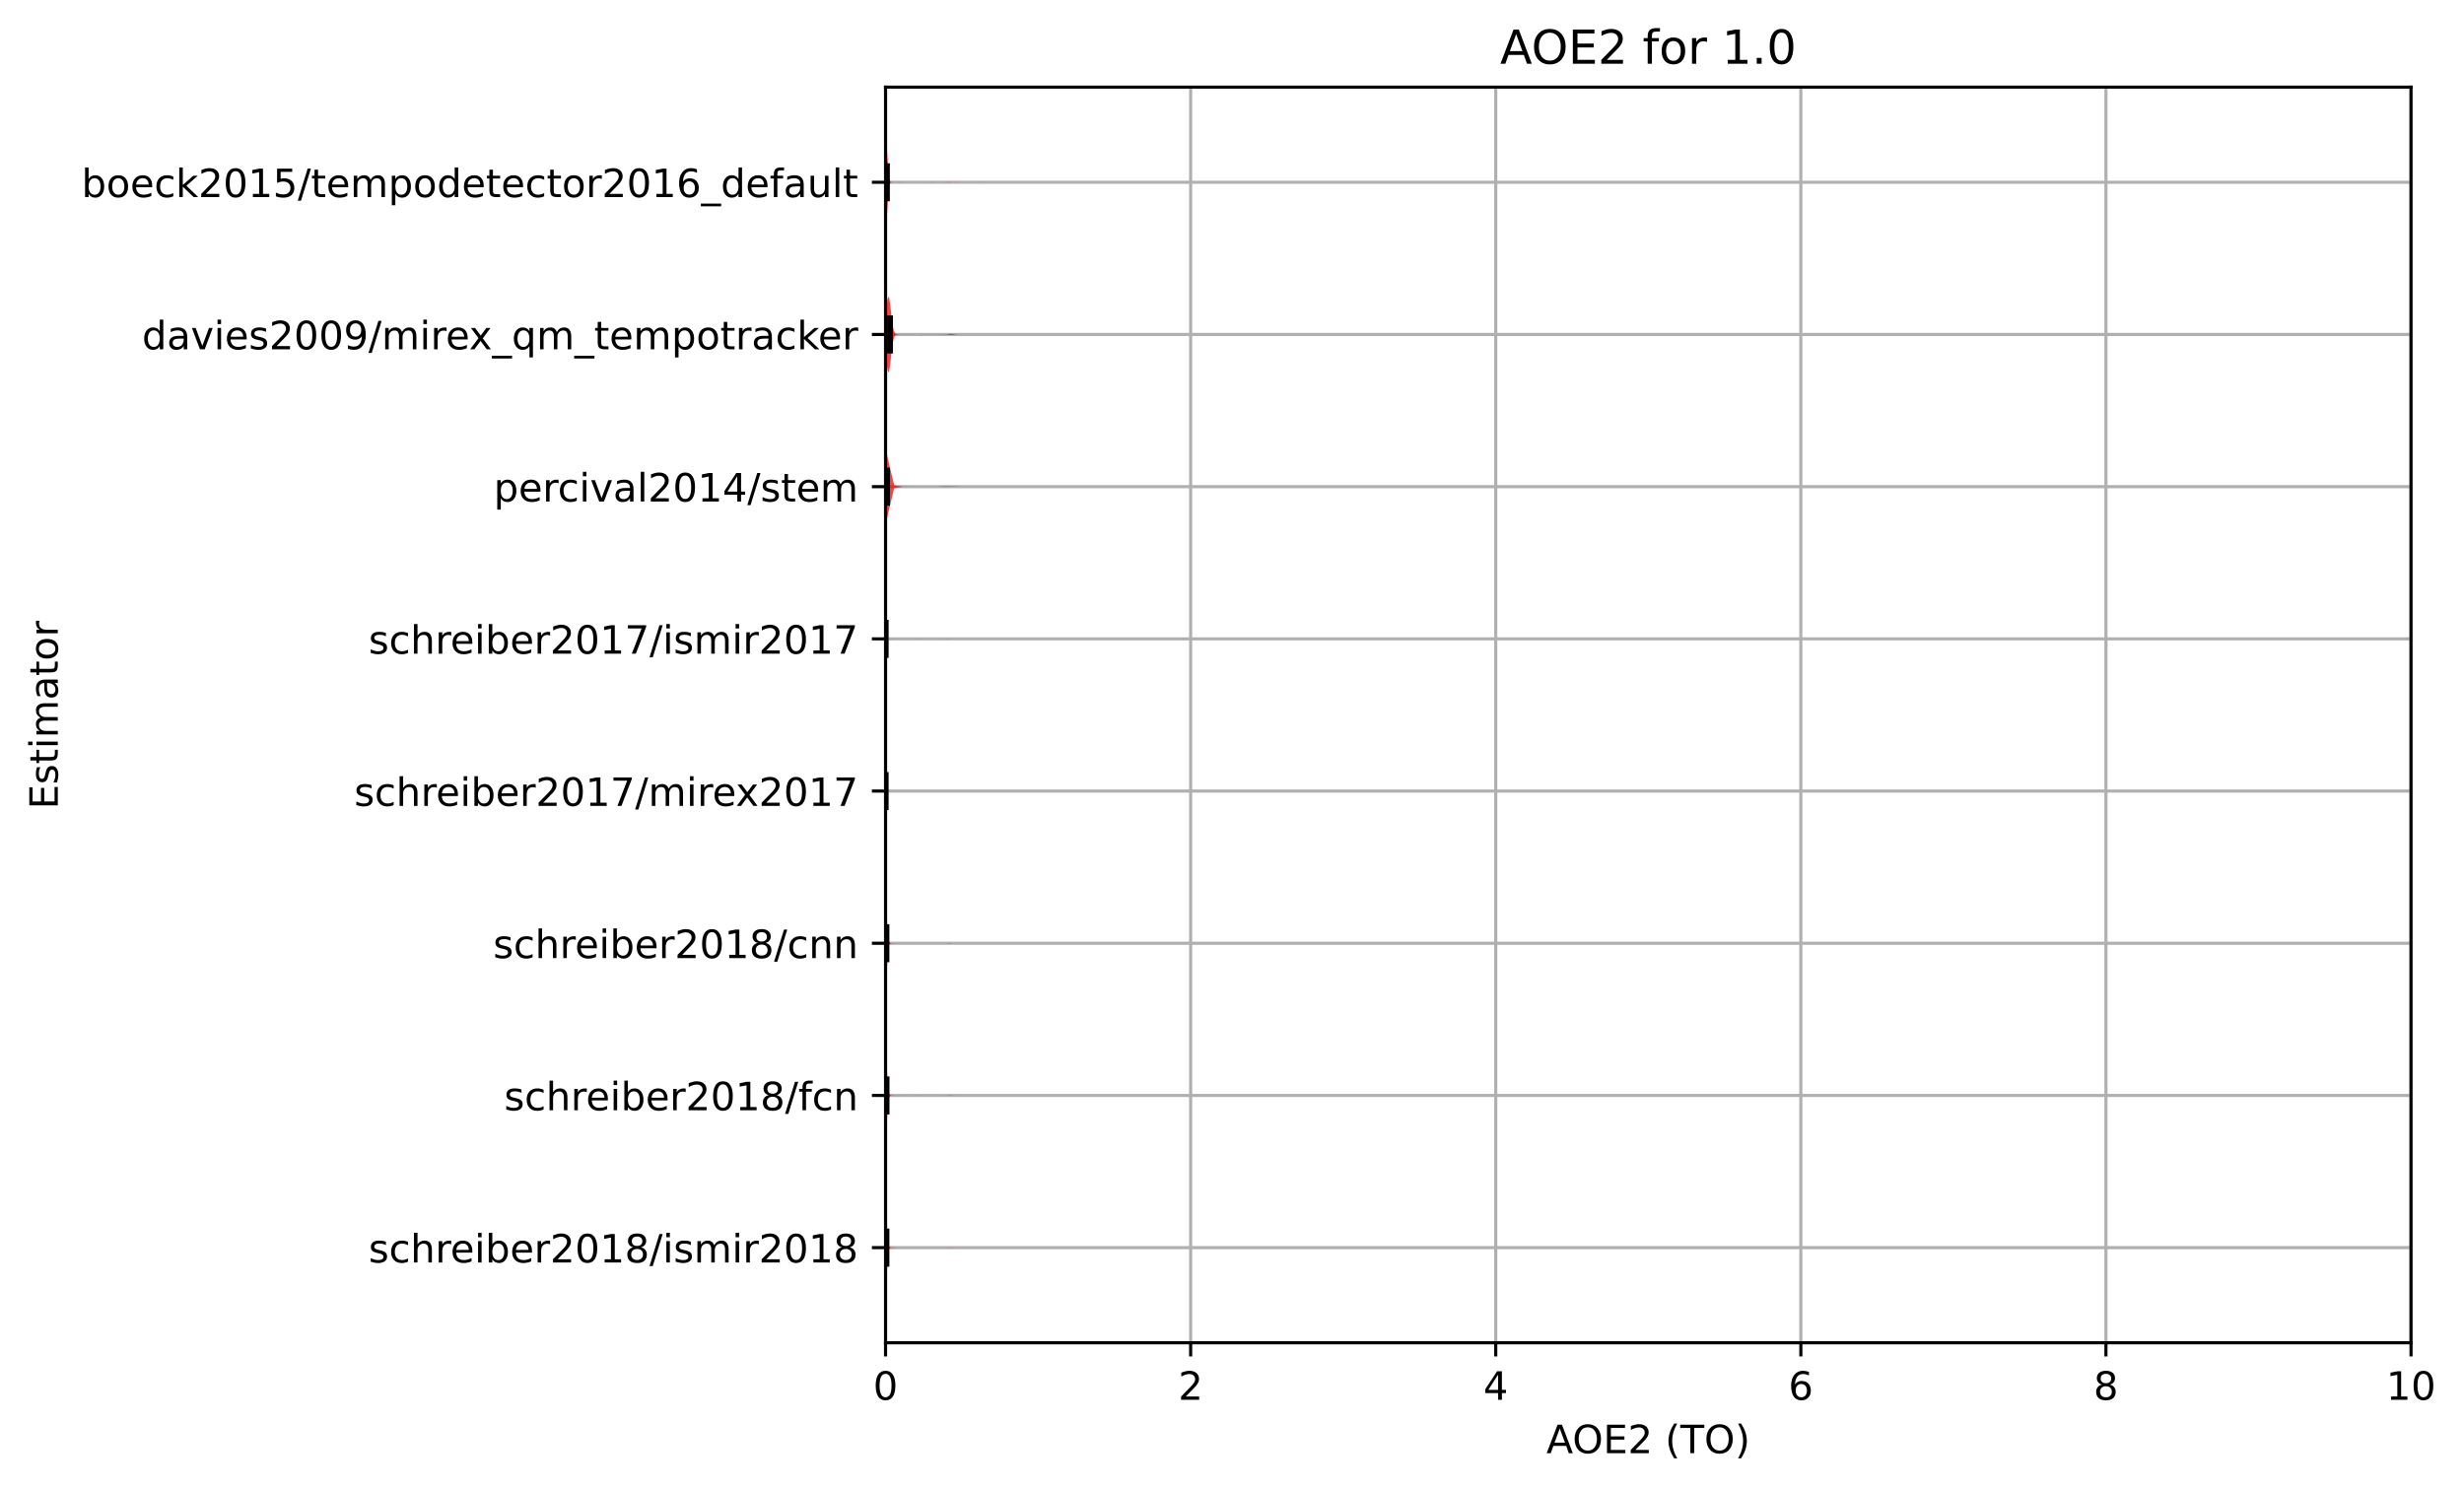 <?xml version="1.0" encoding="utf-8" standalone="no"?>
<!DOCTYPE svg PUBLIC "-//W3C//DTD SVG 1.1//EN"
  "http://www.w3.org/Graphics/SVG/1.1/DTD/svg11.dtd">
<!-- Created with matplotlib (https://matplotlib.org/) -->
<svg height="381.426pt" version="1.1" viewBox="0 0 630.909 381.426" width="630.909pt" xmlns="http://www.w3.org/2000/svg" xmlns:xlink="http://www.w3.org/1999/xlink">
 <defs>
  <style type="text/css">*{stroke-linecap:butt;stroke-linejoin:round;}</style>
 </defs>
 <g id="figure_1">
  <g id="patch_1">
   <path d="M -0 381.426 
L 630.909 381.426 
L 630.909 0 
L -0 0 
z
" style="fill:#ffffff;"/>
  </g>
  <g id="axes_1">
   <g id="patch_2">
    <path d="M 226.747 343.87 
L 617.347 343.87 
L 617.347 22.318 
L 226.747 22.318 
z
" style="fill:#ffffff;"/>
   </g>
   <g id="matplotlib.axis_1">
    <g id="xtick_1">
     <g id="line2d_1">
      <path clip-path="url(#p29be54a4c0)" d="M 226.747 343.87 
L 226.747 22.318 
" style="fill:none;stroke:#b0b0b0;stroke-linecap:square;stroke-width:0.8;"/>
     </g>
     <g id="line2d_2">
      <defs>
       <path d="M 0 0 
L 0 3.5 
" id="m5c1fb79d33" style="stroke:#000000;stroke-width:0.8;"/>
      </defs>
      <g>
       <use style="stroke:#000000;stroke-width:0.8;" x="226.747" xlink:href="#m5c1fb79d33" y="343.87"/>
      </g>
     </g>
     <g id="text_1">
      <!-- 0 -->
      <g transform="translate(223.566 358.469)scale(0.1 -0.1)">
       <defs>
        <path d="M 31.781 66.406 
Q 24.172 66.406 20.328 58.906 
Q 16.5 51.422 16.5 36.375 
Q 16.5 21.391 20.328 13.891 
Q 24.172 6.391 31.781 6.391 
Q 39.453 6.391 43.281 13.891 
Q 47.125 21.391 47.125 36.375 
Q 47.125 51.422 43.281 58.906 
Q 39.453 66.406 31.781 66.406 
z
M 31.781 74.219 
Q 44.047 74.219 50.516 64.516 
Q 56.984 54.828 56.984 36.375 
Q 56.984 17.969 50.516 8.266 
Q 44.047 -1.422 31.781 -1.422 
Q 19.531 -1.422 13.062 8.266 
Q 6.594 17.969 6.594 36.375 
Q 6.594 54.828 13.062 64.516 
Q 19.531 74.219 31.781 74.219 
z
" id="DejaVuSans-48"/>
       </defs>
       <use xlink:href="#DejaVuSans-48"/>
      </g>
     </g>
    </g>
    <g id="xtick_2">
     <g id="line2d_3">
      <path clip-path="url(#p29be54a4c0)" d="M 304.867 343.87 
L 304.867 22.318 
" style="fill:none;stroke:#b0b0b0;stroke-linecap:square;stroke-width:0.8;"/>
     </g>
     <g id="line2d_4">
      <g>
       <use style="stroke:#000000;stroke-width:0.8;" x="304.867" xlink:href="#m5c1fb79d33" y="343.87"/>
      </g>
     </g>
     <g id="text_2">
      <!-- 2 -->
      <g transform="translate(301.686 358.469)scale(0.1 -0.1)">
       <defs>
        <path d="M 19.188 8.297 
L 53.609 8.297 
L 53.609 0 
L 7.328 0 
L 7.328 8.297 
Q 12.938 14.109 22.625 23.891 
Q 32.328 33.688 34.812 36.531 
Q 39.547 41.844 41.422 45.531 
Q 43.312 49.219 43.312 52.781 
Q 43.312 58.594 39.234 62.25 
Q 35.156 65.922 28.609 65.922 
Q 23.969 65.922 18.812 64.312 
Q 13.672 62.703 7.812 59.422 
L 7.812 69.391 
Q 13.766 71.781 18.938 73 
Q 24.125 74.219 28.422 74.219 
Q 39.75 74.219 46.484 68.547 
Q 53.219 62.891 53.219 53.422 
Q 53.219 48.922 51.531 44.891 
Q 49.859 40.875 45.406 35.406 
Q 44.188 33.984 37.641 27.219 
Q 31.109 20.453 19.188 8.297 
z
" id="DejaVuSans-50"/>
       </defs>
       <use xlink:href="#DejaVuSans-50"/>
      </g>
     </g>
    </g>
    <g id="xtick_3">
     <g id="line2d_5">
      <path clip-path="url(#p29be54a4c0)" d="M 382.987 343.87 
L 382.987 22.318 
" style="fill:none;stroke:#b0b0b0;stroke-linecap:square;stroke-width:0.8;"/>
     </g>
     <g id="line2d_6">
      <g>
       <use style="stroke:#000000;stroke-width:0.8;" x="382.987" xlink:href="#m5c1fb79d33" y="343.87"/>
      </g>
     </g>
     <g id="text_3">
      <!-- 4 -->
      <g transform="translate(379.806 358.469)scale(0.1 -0.1)">
       <defs>
        <path d="M 37.797 64.312 
L 12.891 25.391 
L 37.797 25.391 
z
M 35.203 72.906 
L 47.609 72.906 
L 47.609 25.391 
L 58.016 25.391 
L 58.016 17.188 
L 47.609 17.188 
L 47.609 0 
L 37.797 0 
L 37.797 17.188 
L 4.891 17.188 
L 4.891 26.703 
z
" id="DejaVuSans-52"/>
       </defs>
       <use xlink:href="#DejaVuSans-52"/>
      </g>
     </g>
    </g>
    <g id="xtick_4">
     <g id="line2d_7">
      <path clip-path="url(#p29be54a4c0)" d="M 461.107 343.87 
L 461.107 22.318 
" style="fill:none;stroke:#b0b0b0;stroke-linecap:square;stroke-width:0.8;"/>
     </g>
     <g id="line2d_8">
      <g>
       <use style="stroke:#000000;stroke-width:0.8;" x="461.107" xlink:href="#m5c1fb79d33" y="343.87"/>
      </g>
     </g>
     <g id="text_4">
      <!-- 6 -->
      <g transform="translate(457.926 358.469)scale(0.1 -0.1)">
       <defs>
        <path d="M 33.016 40.375 
Q 26.375 40.375 22.484 35.828 
Q 18.609 31.297 18.609 23.391 
Q 18.609 15.531 22.484 10.953 
Q 26.375 6.391 33.016 6.391 
Q 39.656 6.391 43.531 10.953 
Q 47.406 15.531 47.406 23.391 
Q 47.406 31.297 43.531 35.828 
Q 39.656 40.375 33.016 40.375 
z
M 52.594 71.297 
L 52.594 62.312 
Q 48.875 64.062 45.094 64.984 
Q 41.312 65.922 37.594 65.922 
Q 27.828 65.922 22.672 59.328 
Q 17.531 52.734 16.797 39.406 
Q 19.672 43.656 24.016 45.922 
Q 28.375 48.188 33.594 48.188 
Q 44.578 48.188 50.953 41.516 
Q 57.328 34.859 57.328 23.391 
Q 57.328 12.156 50.688 5.359 
Q 44.047 -1.422 33.016 -1.422 
Q 20.359 -1.422 13.672 8.266 
Q 6.984 17.969 6.984 36.375 
Q 6.984 53.656 15.188 63.938 
Q 23.391 74.219 37.203 74.219 
Q 40.922 74.219 44.703 73.484 
Q 48.484 72.75 52.594 71.297 
z
" id="DejaVuSans-54"/>
       </defs>
       <use xlink:href="#DejaVuSans-54"/>
      </g>
     </g>
    </g>
    <g id="xtick_5">
     <g id="line2d_9">
      <path clip-path="url(#p29be54a4c0)" d="M 539.227 343.87 
L 539.227 22.318 
" style="fill:none;stroke:#b0b0b0;stroke-linecap:square;stroke-width:0.8;"/>
     </g>
     <g id="line2d_10">
      <g>
       <use style="stroke:#000000;stroke-width:0.8;" x="539.227" xlink:href="#m5c1fb79d33" y="343.87"/>
      </g>
     </g>
     <g id="text_5">
      <!-- 8 -->
      <g transform="translate(536.046 358.469)scale(0.1 -0.1)">
       <defs>
        <path d="M 31.781 34.625 
Q 24.75 34.625 20.719 30.859 
Q 16.703 27.094 16.703 20.516 
Q 16.703 13.922 20.719 10.156 
Q 24.75 6.391 31.781 6.391 
Q 38.812 6.391 42.859 10.172 
Q 46.922 13.969 46.922 20.516 
Q 46.922 27.094 42.891 30.859 
Q 38.875 34.625 31.781 34.625 
z
M 21.922 38.812 
Q 15.578 40.375 12.031 44.719 
Q 8.5 49.078 8.5 55.328 
Q 8.5 64.062 14.719 69.141 
Q 20.953 74.219 31.781 74.219 
Q 42.672 74.219 48.875 69.141 
Q 55.078 64.062 55.078 55.328 
Q 55.078 49.078 51.531 44.719 
Q 48 40.375 41.703 38.812 
Q 48.828 37.156 52.797 32.312 
Q 56.781 27.484 56.781 20.516 
Q 56.781 9.906 50.312 4.234 
Q 43.844 -1.422 31.781 -1.422 
Q 19.734 -1.422 13.25 4.234 
Q 6.781 9.906 6.781 20.516 
Q 6.781 27.484 10.781 32.312 
Q 14.797 37.156 21.922 38.812 
z
M 18.312 54.391 
Q 18.312 48.734 21.844 45.562 
Q 25.391 42.391 31.781 42.391 
Q 38.141 42.391 41.719 45.562 
Q 45.312 48.734 45.312 54.391 
Q 45.312 60.062 41.719 63.234 
Q 38.141 66.406 31.781 66.406 
Q 25.391 66.406 21.844 63.234 
Q 18.312 60.062 18.312 54.391 
z
" id="DejaVuSans-56"/>
       </defs>
       <use xlink:href="#DejaVuSans-56"/>
      </g>
     </g>
    </g>
    <g id="xtick_6">
     <g id="line2d_11">
      <path clip-path="url(#p29be54a4c0)" d="M 617.347 343.87 
L 617.347 22.318 
" style="fill:none;stroke:#b0b0b0;stroke-linecap:square;stroke-width:0.8;"/>
     </g>
     <g id="line2d_12">
      <g>
       <use style="stroke:#000000;stroke-width:0.8;" x="617.347" xlink:href="#m5c1fb79d33" y="343.87"/>
      </g>
     </g>
     <g id="text_6">
      <!-- 10 -->
      <g transform="translate(610.984 358.469)scale(0.1 -0.1)">
       <defs>
        <path d="M 12.406 8.297 
L 28.516 8.297 
L 28.516 63.922 
L 10.984 60.406 
L 10.984 69.391 
L 28.422 72.906 
L 38.281 72.906 
L 38.281 8.297 
L 54.391 8.297 
L 54.391 0 
L 12.406 0 
z
" id="DejaVuSans-49"/>
       </defs>
       <use xlink:href="#DejaVuSans-49"/>
       <use x="63.623" xlink:href="#DejaVuSans-48"/>
      </g>
     </g>
    </g>
    <g id="text_7">
     <!-- AOE2 (TO) -->
     <g transform="translate(395.957 372.147)scale(0.1 -0.1)">
      <defs>
       <path d="M 34.188 63.188 
L 20.797 26.906 
L 47.609 26.906 
z
M 28.609 72.906 
L 39.797 72.906 
L 67.578 0 
L 57.328 0 
L 50.688 18.703 
L 17.828 18.703 
L 11.188 0 
L 0.781 0 
z
" id="DejaVuSans-65"/>
       <path d="M 39.406 66.219 
Q 28.656 66.219 22.328 58.203 
Q 16.016 50.203 16.016 36.375 
Q 16.016 22.609 22.328 14.594 
Q 28.656 6.594 39.406 6.594 
Q 50.141 6.594 56.422 14.594 
Q 62.703 22.609 62.703 36.375 
Q 62.703 50.203 56.422 58.203 
Q 50.141 66.219 39.406 66.219 
z
M 39.406 74.219 
Q 54.734 74.219 63.906 63.938 
Q 73.094 53.656 73.094 36.375 
Q 73.094 19.141 63.906 8.859 
Q 54.734 -1.422 39.406 -1.422 
Q 24.031 -1.422 14.812 8.828 
Q 5.609 19.094 5.609 36.375 
Q 5.609 53.656 14.812 63.938 
Q 24.031 74.219 39.406 74.219 
z
" id="DejaVuSans-79"/>
       <path d="M 9.812 72.906 
L 55.906 72.906 
L 55.906 64.594 
L 19.672 64.594 
L 19.672 43.016 
L 54.391 43.016 
L 54.391 34.719 
L 19.672 34.719 
L 19.672 8.297 
L 56.781 8.297 
L 56.781 0 
L 9.812 0 
z
" id="DejaVuSans-69"/>
       <path id="DejaVuSans-32"/>
       <path d="M 31 75.875 
Q 24.469 64.656 21.281 53.656 
Q 18.109 42.672 18.109 31.391 
Q 18.109 20.125 21.312 9.062 
Q 24.516 -2 31 -13.188 
L 23.188 -13.188 
Q 15.875 -1.703 12.234 9.375 
Q 8.594 20.453 8.594 31.391 
Q 8.594 42.281 12.203 53.312 
Q 15.828 64.359 23.188 75.875 
z
" id="DejaVuSans-40"/>
       <path d="M -0.297 72.906 
L 61.375 72.906 
L 61.375 64.594 
L 35.5 64.594 
L 35.5 0 
L 25.594 0 
L 25.594 64.594 
L -0.297 64.594 
z
" id="DejaVuSans-84"/>
       <path d="M 8.016 75.875 
L 15.828 75.875 
Q 23.141 64.359 26.781 53.312 
Q 30.422 42.281 30.422 31.391 
Q 30.422 20.453 26.781 9.375 
Q 23.141 -1.703 15.828 -13.188 
L 8.016 -13.188 
Q 14.5 -2 17.703 9.062 
Q 20.906 20.125 20.906 31.391 
Q 20.906 42.672 17.703 53.656 
Q 14.5 64.656 8.016 75.875 
z
" id="DejaVuSans-41"/>
      </defs>
      <use xlink:href="#DejaVuSans-65"/>
      <use x="66.658" xlink:href="#DejaVuSans-79"/>
      <use x="145.369" xlink:href="#DejaVuSans-69"/>
      <use x="208.553" xlink:href="#DejaVuSans-50"/>
      <use x="272.176" xlink:href="#DejaVuSans-32"/>
      <use x="303.963" xlink:href="#DejaVuSans-40"/>
      <use x="342.977" xlink:href="#DejaVuSans-84"/>
      <use x="404.061" xlink:href="#DejaVuSans-79"/>
      <use x="482.771" xlink:href="#DejaVuSans-41"/>
     </g>
    </g>
   </g>
   <g id="matplotlib.axis_2">
    <g id="ytick_1">
     <g id="line2d_13">
      <path clip-path="url(#p29be54a4c0)" d="M 226.747 319.51 
L 617.347 319.51 
" style="fill:none;stroke:#b0b0b0;stroke-linecap:square;stroke-width:0.8;"/>
     </g>
     <g id="line2d_14">
      <defs>
       <path d="M 0 0 
L -3.5 0 
" id="m8ee98791bd" style="stroke:#000000;stroke-width:0.8;"/>
      </defs>
      <g>
       <use style="stroke:#000000;stroke-width:0.8;" x="226.747" xlink:href="#m8ee98791bd" y="319.51"/>
      </g>
     </g>
     <g id="text_8">
      <!-- schreiber2018/ismir2018 -->
      <g transform="translate(94.386 323.309)scale(0.1 -0.1)">
       <defs>
        <path d="M 44.281 53.078 
L 44.281 44.578 
Q 40.484 46.531 36.375 47.5 
Q 32.281 48.484 27.875 48.484 
Q 21.188 48.484 17.844 46.438 
Q 14.5 44.391 14.5 40.281 
Q 14.5 37.156 16.891 35.375 
Q 19.281 33.594 26.516 31.984 
L 29.594 31.297 
Q 39.156 29.25 43.188 25.516 
Q 47.219 21.781 47.219 15.094 
Q 47.219 7.469 41.188 3.016 
Q 35.156 -1.422 24.609 -1.422 
Q 20.219 -1.422 15.453 -0.562 
Q 10.688 0.297 5.422 2 
L 5.422 11.281 
Q 10.406 8.688 15.234 7.391 
Q 20.062 6.109 24.812 6.109 
Q 31.156 6.109 34.562 8.281 
Q 37.984 10.453 37.984 14.406 
Q 37.984 18.062 35.516 20.016 
Q 33.062 21.969 24.703 23.781 
L 21.578 24.516 
Q 13.234 26.266 9.516 29.906 
Q 5.812 33.547 5.812 39.891 
Q 5.812 47.609 11.281 51.797 
Q 16.75 56 26.812 56 
Q 31.781 56 36.172 55.266 
Q 40.578 54.547 44.281 53.078 
z
" id="DejaVuSans-115"/>
        <path d="M 48.781 52.594 
L 48.781 44.188 
Q 44.969 46.297 41.141 47.344 
Q 37.312 48.391 33.406 48.391 
Q 24.656 48.391 19.812 42.844 
Q 14.984 37.312 14.984 27.297 
Q 14.984 17.281 19.812 11.734 
Q 24.656 6.203 33.406 6.203 
Q 37.312 6.203 41.141 7.25 
Q 44.969 8.297 48.781 10.406 
L 48.781 2.094 
Q 45.016 0.344 40.984 -0.531 
Q 36.969 -1.422 32.422 -1.422 
Q 20.062 -1.422 12.781 6.344 
Q 5.516 14.109 5.516 27.297 
Q 5.516 40.672 12.859 48.328 
Q 20.219 56 33.016 56 
Q 37.156 56 41.109 55.141 
Q 45.062 54.297 48.781 52.594 
z
" id="DejaVuSans-99"/>
        <path d="M 54.891 33.016 
L 54.891 0 
L 45.906 0 
L 45.906 32.719 
Q 45.906 40.484 42.875 44.328 
Q 39.844 48.188 33.797 48.188 
Q 26.516 48.188 22.312 43.547 
Q 18.109 38.922 18.109 30.906 
L 18.109 0 
L 9.078 0 
L 9.078 75.984 
L 18.109 75.984 
L 18.109 46.188 
Q 21.344 51.125 25.703 53.562 
Q 30.078 56 35.797 56 
Q 45.219 56 50.047 50.172 
Q 54.891 44.344 54.891 33.016 
z
" id="DejaVuSans-104"/>
        <path d="M 41.109 46.297 
Q 39.594 47.172 37.812 47.578 
Q 36.031 48 33.891 48 
Q 26.266 48 22.188 43.047 
Q 18.109 38.094 18.109 28.812 
L 18.109 0 
L 9.078 0 
L 9.078 54.688 
L 18.109 54.688 
L 18.109 46.188 
Q 20.953 51.172 25.484 53.578 
Q 30.031 56 36.531 56 
Q 37.453 56 38.578 55.875 
Q 39.703 55.766 41.062 55.516 
z
" id="DejaVuSans-114"/>
        <path d="M 56.203 29.594 
L 56.203 25.203 
L 14.891 25.203 
Q 15.484 15.922 20.484 11.062 
Q 25.484 6.203 34.422 6.203 
Q 39.594 6.203 44.453 7.469 
Q 49.312 8.734 54.109 11.281 
L 54.109 2.781 
Q 49.266 0.734 44.188 -0.344 
Q 39.109 -1.422 33.891 -1.422 
Q 20.797 -1.422 13.156 6.188 
Q 5.516 13.812 5.516 26.812 
Q 5.516 40.234 12.766 48.109 
Q 20.016 56 32.328 56 
Q 43.359 56 49.781 48.891 
Q 56.203 41.797 56.203 29.594 
z
M 47.219 32.234 
Q 47.125 39.594 43.094 43.984 
Q 39.062 48.391 32.422 48.391 
Q 24.906 48.391 20.391 44.141 
Q 15.875 39.891 15.188 32.172 
z
" id="DejaVuSans-101"/>
        <path d="M 9.422 54.688 
L 18.406 54.688 
L 18.406 0 
L 9.422 0 
z
M 9.422 75.984 
L 18.406 75.984 
L 18.406 64.594 
L 9.422 64.594 
z
" id="DejaVuSans-105"/>
        <path d="M 48.688 27.297 
Q 48.688 37.203 44.609 42.844 
Q 40.531 48.484 33.406 48.484 
Q 26.266 48.484 22.188 42.844 
Q 18.109 37.203 18.109 27.297 
Q 18.109 17.391 22.188 11.75 
Q 26.266 6.109 33.406 6.109 
Q 40.531 6.109 44.609 11.75 
Q 48.688 17.391 48.688 27.297 
z
M 18.109 46.391 
Q 20.953 51.266 25.266 53.625 
Q 29.594 56 35.594 56 
Q 45.562 56 51.781 48.094 
Q 58.016 40.188 58.016 27.297 
Q 58.016 14.406 51.781 6.484 
Q 45.562 -1.422 35.594 -1.422 
Q 29.594 -1.422 25.266 0.953 
Q 20.953 3.328 18.109 8.203 
L 18.109 0 
L 9.078 0 
L 9.078 75.984 
L 18.109 75.984 
z
" id="DejaVuSans-98"/>
        <path d="M 25.391 72.906 
L 33.688 72.906 
L 8.297 -9.281 
L 0 -9.281 
z
" id="DejaVuSans-47"/>
        <path d="M 52 44.188 
Q 55.375 50.25 60.062 53.125 
Q 64.75 56 71.094 56 
Q 79.641 56 84.281 50.016 
Q 88.922 44.047 88.922 33.016 
L 88.922 0 
L 79.891 0 
L 79.891 32.719 
Q 79.891 40.578 77.094 44.375 
Q 74.312 48.188 68.609 48.188 
Q 61.625 48.188 57.562 43.547 
Q 53.516 38.922 53.516 30.906 
L 53.516 0 
L 44.484 0 
L 44.484 32.719 
Q 44.484 40.625 41.703 44.406 
Q 38.922 48.188 33.109 48.188 
Q 26.219 48.188 22.156 43.531 
Q 18.109 38.875 18.109 30.906 
L 18.109 0 
L 9.078 0 
L 9.078 54.688 
L 18.109 54.688 
L 18.109 46.188 
Q 21.188 51.219 25.484 53.609 
Q 29.781 56 35.688 56 
Q 41.656 56 45.828 52.969 
Q 50 49.953 52 44.188 
z
" id="DejaVuSans-109"/>
       </defs>
       <use xlink:href="#DejaVuSans-115"/>
       <use x="52.1" xlink:href="#DejaVuSans-99"/>
       <use x="107.08" xlink:href="#DejaVuSans-104"/>
       <use x="170.459" xlink:href="#DejaVuSans-114"/>
       <use x="209.322" xlink:href="#DejaVuSans-101"/>
       <use x="270.846" xlink:href="#DejaVuSans-105"/>
       <use x="298.629" xlink:href="#DejaVuSans-98"/>
       <use x="362.105" xlink:href="#DejaVuSans-101"/>
       <use x="423.629" xlink:href="#DejaVuSans-114"/>
       <use x="464.742" xlink:href="#DejaVuSans-50"/>
       <use x="528.365" xlink:href="#DejaVuSans-48"/>
       <use x="591.988" xlink:href="#DejaVuSans-49"/>
       <use x="655.611" xlink:href="#DejaVuSans-56"/>
       <use x="719.234" xlink:href="#DejaVuSans-47"/>
       <use x="752.926" xlink:href="#DejaVuSans-105"/>
       <use x="780.709" xlink:href="#DejaVuSans-115"/>
       <use x="832.809" xlink:href="#DejaVuSans-109"/>
       <use x="930.221" xlink:href="#DejaVuSans-105"/>
       <use x="958.004" xlink:href="#DejaVuSans-114"/>
       <use x="999.117" xlink:href="#DejaVuSans-50"/>
       <use x="1062.74" xlink:href="#DejaVuSans-48"/>
       <use x="1126.363" xlink:href="#DejaVuSans-49"/>
       <use x="1189.986" xlink:href="#DejaVuSans-56"/>
      </g>
     </g>
    </g>
    <g id="ytick_2">
     <g id="line2d_15">
      <path clip-path="url(#p29be54a4c0)" d="M 226.747 280.534 
L 617.347 280.534 
" style="fill:none;stroke:#b0b0b0;stroke-linecap:square;stroke-width:0.8;"/>
     </g>
     <g id="line2d_16">
      <g>
       <use style="stroke:#000000;stroke-width:0.8;" x="226.747" xlink:href="#m8ee98791bd" y="280.534"/>
      </g>
     </g>
     <g id="text_9">
      <!-- schreiber2018/fcn -->
      <g transform="translate(129.097 284.333)scale(0.1 -0.1)">
       <defs>
        <path d="M 37.109 75.984 
L 37.109 68.5 
L 28.516 68.5 
Q 23.688 68.5 21.797 66.547 
Q 19.922 64.594 19.922 59.516 
L 19.922 54.688 
L 34.719 54.688 
L 34.719 47.703 
L 19.922 47.703 
L 19.922 0 
L 10.891 0 
L 10.891 47.703 
L 2.297 47.703 
L 2.297 54.688 
L 10.891 54.688 
L 10.891 58.5 
Q 10.891 67.625 15.141 71.797 
Q 19.391 75.984 28.609 75.984 
z
" id="DejaVuSans-102"/>
        <path d="M 54.891 33.016 
L 54.891 0 
L 45.906 0 
L 45.906 32.719 
Q 45.906 40.484 42.875 44.328 
Q 39.844 48.188 33.797 48.188 
Q 26.516 48.188 22.312 43.547 
Q 18.109 38.922 18.109 30.906 
L 18.109 0 
L 9.078 0 
L 9.078 54.688 
L 18.109 54.688 
L 18.109 46.188 
Q 21.344 51.125 25.703 53.562 
Q 30.078 56 35.797 56 
Q 45.219 56 50.047 50.172 
Q 54.891 44.344 54.891 33.016 
z
" id="DejaVuSans-110"/>
       </defs>
       <use xlink:href="#DejaVuSans-115"/>
       <use x="52.1" xlink:href="#DejaVuSans-99"/>
       <use x="107.08" xlink:href="#DejaVuSans-104"/>
       <use x="170.459" xlink:href="#DejaVuSans-114"/>
       <use x="209.322" xlink:href="#DejaVuSans-101"/>
       <use x="270.846" xlink:href="#DejaVuSans-105"/>
       <use x="298.629" xlink:href="#DejaVuSans-98"/>
       <use x="362.105" xlink:href="#DejaVuSans-101"/>
       <use x="423.629" xlink:href="#DejaVuSans-114"/>
       <use x="464.742" xlink:href="#DejaVuSans-50"/>
       <use x="528.365" xlink:href="#DejaVuSans-48"/>
       <use x="591.988" xlink:href="#DejaVuSans-49"/>
       <use x="655.611" xlink:href="#DejaVuSans-56"/>
       <use x="719.234" xlink:href="#DejaVuSans-47"/>
       <use x="752.926" xlink:href="#DejaVuSans-102"/>
       <use x="788.131" xlink:href="#DejaVuSans-99"/>
       <use x="843.111" xlink:href="#DejaVuSans-110"/>
      </g>
     </g>
    </g>
    <g id="ytick_3">
     <g id="line2d_17">
      <path clip-path="url(#p29be54a4c0)" d="M 226.747 241.558 
L 617.347 241.558 
" style="fill:none;stroke:#b0b0b0;stroke-linecap:square;stroke-width:0.8;"/>
     </g>
     <g id="line2d_18">
      <g>
       <use style="stroke:#000000;stroke-width:0.8;" x="226.747" xlink:href="#m8ee98791bd" y="241.558"/>
      </g>
     </g>
     <g id="text_10">
      <!-- schreiber2018/cnn -->
      <g transform="translate(126.28 245.357)scale(0.1 -0.1)">
       <use xlink:href="#DejaVuSans-115"/>
       <use x="52.1" xlink:href="#DejaVuSans-99"/>
       <use x="107.08" xlink:href="#DejaVuSans-104"/>
       <use x="170.459" xlink:href="#DejaVuSans-114"/>
       <use x="209.322" xlink:href="#DejaVuSans-101"/>
       <use x="270.846" xlink:href="#DejaVuSans-105"/>
       <use x="298.629" xlink:href="#DejaVuSans-98"/>
       <use x="362.105" xlink:href="#DejaVuSans-101"/>
       <use x="423.629" xlink:href="#DejaVuSans-114"/>
       <use x="464.742" xlink:href="#DejaVuSans-50"/>
       <use x="528.365" xlink:href="#DejaVuSans-48"/>
       <use x="591.988" xlink:href="#DejaVuSans-49"/>
       <use x="655.611" xlink:href="#DejaVuSans-56"/>
       <use x="719.234" xlink:href="#DejaVuSans-47"/>
       <use x="752.926" xlink:href="#DejaVuSans-99"/>
       <use x="807.906" xlink:href="#DejaVuSans-110"/>
       <use x="871.285" xlink:href="#DejaVuSans-110"/>
      </g>
     </g>
    </g>
    <g id="ytick_4">
     <g id="line2d_19">
      <path clip-path="url(#p29be54a4c0)" d="M 226.747 202.582 
L 617.347 202.582 
" style="fill:none;stroke:#b0b0b0;stroke-linecap:square;stroke-width:0.8;"/>
     </g>
     <g id="line2d_20">
      <g>
       <use style="stroke:#000000;stroke-width:0.8;" x="226.747" xlink:href="#m8ee98791bd" y="202.582"/>
      </g>
     </g>
     <g id="text_11">
      <!-- schreiber2017/mirex2017 -->
      <g transform="translate(90.702 206.381)scale(0.1 -0.1)">
       <defs>
        <path d="M 8.203 72.906 
L 55.078 72.906 
L 55.078 68.703 
L 28.609 0 
L 18.312 0 
L 43.219 64.594 
L 8.203 64.594 
z
" id="DejaVuSans-55"/>
        <path d="M 54.891 54.688 
L 35.109 28.078 
L 55.906 0 
L 45.312 0 
L 29.391 21.484 
L 13.484 0 
L 2.875 0 
L 24.125 28.609 
L 4.688 54.688 
L 15.281 54.688 
L 29.781 35.203 
L 44.281 54.688 
z
" id="DejaVuSans-120"/>
       </defs>
       <use xlink:href="#DejaVuSans-115"/>
       <use x="52.1" xlink:href="#DejaVuSans-99"/>
       <use x="107.08" xlink:href="#DejaVuSans-104"/>
       <use x="170.459" xlink:href="#DejaVuSans-114"/>
       <use x="209.322" xlink:href="#DejaVuSans-101"/>
       <use x="270.846" xlink:href="#DejaVuSans-105"/>
       <use x="298.629" xlink:href="#DejaVuSans-98"/>
       <use x="362.105" xlink:href="#DejaVuSans-101"/>
       <use x="423.629" xlink:href="#DejaVuSans-114"/>
       <use x="464.742" xlink:href="#DejaVuSans-50"/>
       <use x="528.365" xlink:href="#DejaVuSans-48"/>
       <use x="591.988" xlink:href="#DejaVuSans-49"/>
       <use x="655.611" xlink:href="#DejaVuSans-55"/>
       <use x="719.234" xlink:href="#DejaVuSans-47"/>
       <use x="752.926" xlink:href="#DejaVuSans-109"/>
       <use x="850.338" xlink:href="#DejaVuSans-105"/>
       <use x="878.121" xlink:href="#DejaVuSans-114"/>
       <use x="916.984" xlink:href="#DejaVuSans-101"/>
       <use x="976.758" xlink:href="#DejaVuSans-120"/>
       <use x="1035.938" xlink:href="#DejaVuSans-50"/>
       <use x="1099.561" xlink:href="#DejaVuSans-48"/>
       <use x="1163.184" xlink:href="#DejaVuSans-49"/>
       <use x="1226.807" xlink:href="#DejaVuSans-55"/>
      </g>
     </g>
    </g>
    <g id="ytick_5">
     <g id="line2d_21">
      <path clip-path="url(#p29be54a4c0)" d="M 226.747 163.606 
L 617.347 163.606 
" style="fill:none;stroke:#b0b0b0;stroke-linecap:square;stroke-width:0.8;"/>
     </g>
     <g id="line2d_22">
      <g>
       <use style="stroke:#000000;stroke-width:0.8;" x="226.747" xlink:href="#m8ee98791bd" y="163.606"/>
      </g>
     </g>
     <g id="text_12">
      <!-- schreiber2017/ismir2017 -->
      <g transform="translate(94.386 167.405)scale(0.1 -0.1)">
       <use xlink:href="#DejaVuSans-115"/>
       <use x="52.1" xlink:href="#DejaVuSans-99"/>
       <use x="107.08" xlink:href="#DejaVuSans-104"/>
       <use x="170.459" xlink:href="#DejaVuSans-114"/>
       <use x="209.322" xlink:href="#DejaVuSans-101"/>
       <use x="270.846" xlink:href="#DejaVuSans-105"/>
       <use x="298.629" xlink:href="#DejaVuSans-98"/>
       <use x="362.105" xlink:href="#DejaVuSans-101"/>
       <use x="423.629" xlink:href="#DejaVuSans-114"/>
       <use x="464.742" xlink:href="#DejaVuSans-50"/>
       <use x="528.365" xlink:href="#DejaVuSans-48"/>
       <use x="591.988" xlink:href="#DejaVuSans-49"/>
       <use x="655.611" xlink:href="#DejaVuSans-55"/>
       <use x="719.234" xlink:href="#DejaVuSans-47"/>
       <use x="752.926" xlink:href="#DejaVuSans-105"/>
       <use x="780.709" xlink:href="#DejaVuSans-115"/>
       <use x="832.809" xlink:href="#DejaVuSans-109"/>
       <use x="930.221" xlink:href="#DejaVuSans-105"/>
       <use x="958.004" xlink:href="#DejaVuSans-114"/>
       <use x="999.117" xlink:href="#DejaVuSans-50"/>
       <use x="1062.74" xlink:href="#DejaVuSans-48"/>
       <use x="1126.363" xlink:href="#DejaVuSans-49"/>
       <use x="1189.986" xlink:href="#DejaVuSans-55"/>
      </g>
     </g>
    </g>
    <g id="ytick_6">
     <g id="line2d_23">
      <path clip-path="url(#p29be54a4c0)" d="M 226.747 124.63 
L 617.347 124.63 
" style="fill:none;stroke:#b0b0b0;stroke-linecap:square;stroke-width:0.8;"/>
     </g>
     <g id="line2d_24">
      <g>
       <use style="stroke:#000000;stroke-width:0.8;" x="226.747" xlink:href="#m8ee98791bd" y="124.63"/>
      </g>
     </g>
     <g id="text_13">
      <!-- percival2014/stem -->
      <g transform="translate(126.416 128.429)scale(0.1 -0.1)">
       <defs>
        <path d="M 18.109 8.203 
L 18.109 -20.797 
L 9.078 -20.797 
L 9.078 54.688 
L 18.109 54.688 
L 18.109 46.391 
Q 20.953 51.266 25.266 53.625 
Q 29.594 56 35.594 56 
Q 45.562 56 51.781 48.094 
Q 58.016 40.188 58.016 27.297 
Q 58.016 14.406 51.781 6.484 
Q 45.562 -1.422 35.594 -1.422 
Q 29.594 -1.422 25.266 0.953 
Q 20.953 3.328 18.109 8.203 
z
M 48.688 27.297 
Q 48.688 37.203 44.609 42.844 
Q 40.531 48.484 33.406 48.484 
Q 26.266 48.484 22.188 42.844 
Q 18.109 37.203 18.109 27.297 
Q 18.109 17.391 22.188 11.75 
Q 26.266 6.109 33.406 6.109 
Q 40.531 6.109 44.609 11.75 
Q 48.688 17.391 48.688 27.297 
z
" id="DejaVuSans-112"/>
        <path d="M 2.984 54.688 
L 12.5 54.688 
L 29.594 8.797 
L 46.688 54.688 
L 56.203 54.688 
L 35.688 0 
L 23.484 0 
z
" id="DejaVuSans-118"/>
        <path d="M 34.281 27.484 
Q 23.391 27.484 19.188 25 
Q 14.984 22.516 14.984 16.5 
Q 14.984 11.719 18.141 8.906 
Q 21.297 6.109 26.703 6.109 
Q 34.188 6.109 38.703 11.406 
Q 43.219 16.703 43.219 25.484 
L 43.219 27.484 
z
M 52.203 31.203 
L 52.203 0 
L 43.219 0 
L 43.219 8.297 
Q 40.141 3.328 35.547 0.953 
Q 30.953 -1.422 24.312 -1.422 
Q 15.922 -1.422 10.953 3.297 
Q 6 8.016 6 15.922 
Q 6 25.141 12.172 29.828 
Q 18.359 34.516 30.609 34.516 
L 43.219 34.516 
L 43.219 35.406 
Q 43.219 41.609 39.141 45 
Q 35.062 48.391 27.688 48.391 
Q 23 48.391 18.547 47.266 
Q 14.109 46.141 10.016 43.891 
L 10.016 52.203 
Q 14.938 54.109 19.578 55.047 
Q 24.219 56 28.609 56 
Q 40.484 56 46.344 49.844 
Q 52.203 43.703 52.203 31.203 
z
" id="DejaVuSans-97"/>
        <path d="M 9.422 75.984 
L 18.406 75.984 
L 18.406 0 
L 9.422 0 
z
" id="DejaVuSans-108"/>
        <path d="M 18.312 70.219 
L 18.312 54.688 
L 36.812 54.688 
L 36.812 47.703 
L 18.312 47.703 
L 18.312 18.016 
Q 18.312 11.328 20.141 9.422 
Q 21.969 7.516 27.594 7.516 
L 36.812 7.516 
L 36.812 0 
L 27.594 0 
Q 17.188 0 13.234 3.875 
Q 9.281 7.766 9.281 18.016 
L 9.281 47.703 
L 2.688 47.703 
L 2.688 54.688 
L 9.281 54.688 
L 9.281 70.219 
z
" id="DejaVuSans-116"/>
       </defs>
       <use xlink:href="#DejaVuSans-112"/>
       <use x="63.477" xlink:href="#DejaVuSans-101"/>
       <use x="125" xlink:href="#DejaVuSans-114"/>
       <use x="163.863" xlink:href="#DejaVuSans-99"/>
       <use x="218.844" xlink:href="#DejaVuSans-105"/>
       <use x="246.627" xlink:href="#DejaVuSans-118"/>
       <use x="305.807" xlink:href="#DejaVuSans-97"/>
       <use x="367.086" xlink:href="#DejaVuSans-108"/>
       <use x="394.869" xlink:href="#DejaVuSans-50"/>
       <use x="458.492" xlink:href="#DejaVuSans-48"/>
       <use x="522.115" xlink:href="#DejaVuSans-49"/>
       <use x="585.738" xlink:href="#DejaVuSans-52"/>
       <use x="649.361" xlink:href="#DejaVuSans-47"/>
       <use x="683.053" xlink:href="#DejaVuSans-115"/>
       <use x="735.152" xlink:href="#DejaVuSans-116"/>
       <use x="774.361" xlink:href="#DejaVuSans-101"/>
       <use x="835.885" xlink:href="#DejaVuSans-109"/>
      </g>
     </g>
    </g>
    <g id="ytick_7">
     <g id="line2d_25">
      <path clip-path="url(#p29be54a4c0)" d="M 226.747 85.654 
L 617.347 85.654 
" style="fill:none;stroke:#b0b0b0;stroke-linecap:square;stroke-width:0.8;"/>
     </g>
     <g id="line2d_26">
      <g>
       <use style="stroke:#000000;stroke-width:0.8;" x="226.747" xlink:href="#m8ee98791bd" y="85.654"/>
      </g>
     </g>
     <g id="text_14">
      <!-- davies2009/mirex_qm_tempotracker -->
      <g transform="translate(36.37 89.453)scale(0.1 -0.1)">
       <defs>
        <path d="M 45.406 46.391 
L 45.406 75.984 
L 54.391 75.984 
L 54.391 0 
L 45.406 0 
L 45.406 8.203 
Q 42.578 3.328 38.25 0.953 
Q 33.938 -1.422 27.875 -1.422 
Q 17.969 -1.422 11.734 6.484 
Q 5.516 14.406 5.516 27.297 
Q 5.516 40.188 11.734 48.094 
Q 17.969 56 27.875 56 
Q 33.938 56 38.25 53.625 
Q 42.578 51.266 45.406 46.391 
z
M 14.797 27.297 
Q 14.797 17.391 18.875 11.75 
Q 22.953 6.109 30.078 6.109 
Q 37.203 6.109 41.297 11.75 
Q 45.406 17.391 45.406 27.297 
Q 45.406 37.203 41.297 42.844 
Q 37.203 48.484 30.078 48.484 
Q 22.953 48.484 18.875 42.844 
Q 14.797 37.203 14.797 27.297 
z
" id="DejaVuSans-100"/>
        <path d="M 10.984 1.516 
L 10.984 10.5 
Q 14.703 8.734 18.5 7.812 
Q 22.312 6.891 25.984 6.891 
Q 35.75 6.891 40.891 13.453 
Q 46.047 20.016 46.781 33.406 
Q 43.953 29.203 39.594 26.953 
Q 35.25 24.703 29.984 24.703 
Q 19.047 24.703 12.672 31.312 
Q 6.297 37.938 6.297 49.422 
Q 6.297 60.641 12.938 67.422 
Q 19.578 74.219 30.609 74.219 
Q 43.266 74.219 49.922 64.516 
Q 56.594 54.828 56.594 36.375 
Q 56.594 19.141 48.406 8.859 
Q 40.234 -1.422 26.422 -1.422 
Q 22.703 -1.422 18.891 -0.688 
Q 15.094 0.047 10.984 1.516 
z
M 30.609 32.422 
Q 37.25 32.422 41.125 36.953 
Q 45.016 41.5 45.016 49.422 
Q 45.016 57.281 41.125 61.844 
Q 37.25 66.406 30.609 66.406 
Q 23.969 66.406 20.094 61.844 
Q 16.219 57.281 16.219 49.422 
Q 16.219 41.5 20.094 36.953 
Q 23.969 32.422 30.609 32.422 
z
" id="DejaVuSans-57"/>
        <path d="M 50.984 -16.609 
L 50.984 -23.578 
L -0.984 -23.578 
L -0.984 -16.609 
z
" id="DejaVuSans-95"/>
        <path d="M 14.797 27.297 
Q 14.797 17.391 18.875 11.75 
Q 22.953 6.109 30.078 6.109 
Q 37.203 6.109 41.297 11.75 
Q 45.406 17.391 45.406 27.297 
Q 45.406 37.203 41.297 42.844 
Q 37.203 48.484 30.078 48.484 
Q 22.953 48.484 18.875 42.844 
Q 14.797 37.203 14.797 27.297 
z
M 45.406 8.203 
Q 42.578 3.328 38.25 0.953 
Q 33.938 -1.422 27.875 -1.422 
Q 17.969 -1.422 11.734 6.484 
Q 5.516 14.406 5.516 27.297 
Q 5.516 40.188 11.734 48.094 
Q 17.969 56 27.875 56 
Q 33.938 56 38.25 53.625 
Q 42.578 51.266 45.406 46.391 
L 45.406 54.688 
L 54.391 54.688 
L 54.391 -20.797 
L 45.406 -20.797 
z
" id="DejaVuSans-113"/>
        <path d="M 30.609 48.391 
Q 23.391 48.391 19.188 42.75 
Q 14.984 37.109 14.984 27.297 
Q 14.984 17.484 19.156 11.844 
Q 23.344 6.203 30.609 6.203 
Q 37.797 6.203 41.984 11.859 
Q 46.188 17.531 46.188 27.297 
Q 46.188 37.016 41.984 42.703 
Q 37.797 48.391 30.609 48.391 
z
M 30.609 56 
Q 42.328 56 49.016 48.375 
Q 55.719 40.766 55.719 27.297 
Q 55.719 13.875 49.016 6.219 
Q 42.328 -1.422 30.609 -1.422 
Q 18.844 -1.422 12.172 6.219 
Q 5.516 13.875 5.516 27.297 
Q 5.516 40.766 12.172 48.375 
Q 18.844 56 30.609 56 
z
" id="DejaVuSans-111"/>
        <path d="M 9.078 75.984 
L 18.109 75.984 
L 18.109 31.109 
L 44.922 54.688 
L 56.391 54.688 
L 27.391 29.109 
L 57.625 0 
L 45.906 0 
L 18.109 26.703 
L 18.109 0 
L 9.078 0 
z
" id="DejaVuSans-107"/>
       </defs>
       <use xlink:href="#DejaVuSans-100"/>
       <use x="63.477" xlink:href="#DejaVuSans-97"/>
       <use x="124.756" xlink:href="#DejaVuSans-118"/>
       <use x="183.936" xlink:href="#DejaVuSans-105"/>
       <use x="211.719" xlink:href="#DejaVuSans-101"/>
       <use x="273.242" xlink:href="#DejaVuSans-115"/>
       <use x="325.342" xlink:href="#DejaVuSans-50"/>
       <use x="388.965" xlink:href="#DejaVuSans-48"/>
       <use x="452.588" xlink:href="#DejaVuSans-48"/>
       <use x="516.211" xlink:href="#DejaVuSans-57"/>
       <use x="579.834" xlink:href="#DejaVuSans-47"/>
       <use x="613.525" xlink:href="#DejaVuSans-109"/>
       <use x="710.938" xlink:href="#DejaVuSans-105"/>
       <use x="738.721" xlink:href="#DejaVuSans-114"/>
       <use x="777.584" xlink:href="#DejaVuSans-101"/>
       <use x="837.357" xlink:href="#DejaVuSans-120"/>
       <use x="896.537" xlink:href="#DejaVuSans-95"/>
       <use x="946.537" xlink:href="#DejaVuSans-113"/>
       <use x="1010.014" xlink:href="#DejaVuSans-109"/>
       <use x="1107.426" xlink:href="#DejaVuSans-95"/>
       <use x="1157.426" xlink:href="#DejaVuSans-116"/>
       <use x="1196.635" xlink:href="#DejaVuSans-101"/>
       <use x="1258.158" xlink:href="#DejaVuSans-109"/>
       <use x="1355.57" xlink:href="#DejaVuSans-112"/>
       <use x="1419.047" xlink:href="#DejaVuSans-111"/>
       <use x="1480.229" xlink:href="#DejaVuSans-116"/>
       <use x="1519.438" xlink:href="#DejaVuSans-114"/>
       <use x="1560.551" xlink:href="#DejaVuSans-97"/>
       <use x="1621.83" xlink:href="#DejaVuSans-99"/>
       <use x="1676.811" xlink:href="#DejaVuSans-107"/>
       <use x="1731.096" xlink:href="#DejaVuSans-101"/>
       <use x="1792.619" xlink:href="#DejaVuSans-114"/>
      </g>
     </g>
    </g>
    <g id="ytick_8">
     <g id="line2d_27">
      <path clip-path="url(#p29be54a4c0)" d="M 226.747 46.678 
L 617.347 46.678 
" style="fill:none;stroke:#b0b0b0;stroke-linecap:square;stroke-width:0.8;"/>
     </g>
     <g id="line2d_28">
      <g>
       <use style="stroke:#000000;stroke-width:0.8;" x="226.747" xlink:href="#m8ee98791bd" y="46.678"/>
      </g>
     </g>
     <g id="text_15">
      <!-- boeck2015/tempodetector2016_default -->
      <g transform="translate(20.878 50.477)scale(0.1 -0.1)">
       <defs>
        <path d="M 10.797 72.906 
L 49.516 72.906 
L 49.516 64.594 
L 19.828 64.594 
L 19.828 46.734 
Q 21.969 47.469 24.109 47.828 
Q 26.266 48.188 28.422 48.188 
Q 40.625 48.188 47.75 41.5 
Q 54.891 34.812 54.891 23.391 
Q 54.891 11.625 47.562 5.094 
Q 40.234 -1.422 26.906 -1.422 
Q 22.312 -1.422 17.547 -0.641 
Q 12.797 0.141 7.719 1.703 
L 7.719 11.625 
Q 12.109 9.234 16.797 8.062 
Q 21.484 6.891 26.703 6.891 
Q 35.156 6.891 40.078 11.328 
Q 45.016 15.766 45.016 23.391 
Q 45.016 31 40.078 35.438 
Q 35.156 39.891 26.703 39.891 
Q 22.75 39.891 18.812 39.016 
Q 14.891 38.141 10.797 36.281 
z
" id="DejaVuSans-53"/>
        <path d="M 8.5 21.578 
L 8.5 54.688 
L 17.484 54.688 
L 17.484 21.922 
Q 17.484 14.156 20.5 10.266 
Q 23.531 6.391 29.594 6.391 
Q 36.859 6.391 41.078 11.031 
Q 45.312 15.672 45.312 23.688 
L 45.312 54.688 
L 54.297 54.688 
L 54.297 0 
L 45.312 0 
L 45.312 8.406 
Q 42.047 3.422 37.719 1 
Q 33.406 -1.422 27.688 -1.422 
Q 18.266 -1.422 13.375 4.438 
Q 8.5 10.297 8.5 21.578 
z
M 31.109 56 
z
" id="DejaVuSans-117"/>
       </defs>
       <use xlink:href="#DejaVuSans-98"/>
       <use x="63.477" xlink:href="#DejaVuSans-111"/>
       <use x="124.658" xlink:href="#DejaVuSans-101"/>
       <use x="186.182" xlink:href="#DejaVuSans-99"/>
       <use x="241.162" xlink:href="#DejaVuSans-107"/>
       <use x="299.072" xlink:href="#DejaVuSans-50"/>
       <use x="362.695" xlink:href="#DejaVuSans-48"/>
       <use x="426.318" xlink:href="#DejaVuSans-49"/>
       <use x="489.941" xlink:href="#DejaVuSans-53"/>
       <use x="553.564" xlink:href="#DejaVuSans-47"/>
       <use x="587.256" xlink:href="#DejaVuSans-116"/>
       <use x="626.465" xlink:href="#DejaVuSans-101"/>
       <use x="687.988" xlink:href="#DejaVuSans-109"/>
       <use x="785.4" xlink:href="#DejaVuSans-112"/>
       <use x="848.877" xlink:href="#DejaVuSans-111"/>
       <use x="910.059" xlink:href="#DejaVuSans-100"/>
       <use x="973.535" xlink:href="#DejaVuSans-101"/>
       <use x="1035.059" xlink:href="#DejaVuSans-116"/>
       <use x="1074.268" xlink:href="#DejaVuSans-101"/>
       <use x="1135.791" xlink:href="#DejaVuSans-99"/>
       <use x="1190.771" xlink:href="#DejaVuSans-116"/>
       <use x="1229.98" xlink:href="#DejaVuSans-111"/>
       <use x="1291.162" xlink:href="#DejaVuSans-114"/>
       <use x="1332.275" xlink:href="#DejaVuSans-50"/>
       <use x="1395.898" xlink:href="#DejaVuSans-48"/>
       <use x="1459.521" xlink:href="#DejaVuSans-49"/>
       <use x="1523.145" xlink:href="#DejaVuSans-54"/>
       <use x="1586.768" xlink:href="#DejaVuSans-95"/>
       <use x="1636.768" xlink:href="#DejaVuSans-100"/>
       <use x="1700.244" xlink:href="#DejaVuSans-101"/>
       <use x="1761.768" xlink:href="#DejaVuSans-102"/>
       <use x="1796.973" xlink:href="#DejaVuSans-97"/>
       <use x="1858.252" xlink:href="#DejaVuSans-117"/>
       <use x="1921.631" xlink:href="#DejaVuSans-108"/>
       <use x="1949.414" xlink:href="#DejaVuSans-116"/>
      </g>
     </g>
    </g>
    <g id="text_16">
     <!-- Estimator -->
     <g transform="translate(14.798 207.217)rotate(-90)scale(0.1 -0.1)">
      <use xlink:href="#DejaVuSans-69"/>
      <use x="63.184" xlink:href="#DejaVuSans-115"/>
      <use x="115.283" xlink:href="#DejaVuSans-116"/>
      <use x="154.492" xlink:href="#DejaVuSans-105"/>
      <use x="182.275" xlink:href="#DejaVuSans-109"/>
      <use x="279.688" xlink:href="#DejaVuSans-97"/>
      <use x="340.967" xlink:href="#DejaVuSans-116"/>
      <use x="380.176" xlink:href="#DejaVuSans-111"/>
      <use x="441.357" xlink:href="#DejaVuSans-114"/>
     </g>
    </g>
   </g>
   <g id="PolyCollection_1">
    <path clip-path="url(#p29be54a4c0)" d="M 226.747 309.766 
L 226.747 329.254 
L 226.94 328.833 
L 227.134 325.27 
L 227.327 321.971 
L 227.52 320.347 
L 227.714 319.802 
L 227.907 319.64 
L 228.1 319.584 
L 228.293 319.559 
L 228.487 319.547 
L 228.68 319.541 
L 228.873 319.535 
L 229.067 319.527 
L 229.26 319.523 
L 229.453 319.522 
L 229.647 319.52 
L 229.84 319.515 
L 230.033 319.512 
L 230.227 319.511 
L 230.42 319.512 
L 230.613 319.513 
L 230.806 319.513 
L 231 319.512 
L 231.193 319.511 
L 231.386 319.51 
L 231.58 319.51 
L 231.773 319.51 
L 231.966 319.51 
L 232.16 319.51 
L 232.353 319.51 
L 232.546 319.51 
L 232.74 319.51 
L 232.933 319.51 
L 233.126 319.51 
L 233.319 319.511 
L 233.513 319.513 
L 233.706 319.513 
L 233.899 319.512 
L 234.093 319.511 
L 234.286 319.51 
L 234.479 319.51 
L 234.673 319.511 
L 234.866 319.513 
L 235.059 319.515 
L 235.253 319.516 
L 235.446 319.514 
L 235.639 319.512 
L 235.833 319.511 
L 236.026 319.512 
L 236.219 319.513 
L 236.412 319.513 
L 236.606 319.512 
L 236.799 319.511 
L 236.992 319.51 
L 237.186 319.51 
L 237.379 319.51 
L 237.572 319.51 
L 237.766 319.51 
L 237.959 319.51 
L 238.152 319.51 
L 238.346 319.51 
L 238.539 319.51 
L 238.732 319.51 
L 238.925 319.51 
L 239.119 319.51 
L 239.312 319.51 
L 239.505 319.51 
L 239.699 319.51 
L 239.892 319.51 
L 240.085 319.51 
L 240.279 319.51 
L 240.472 319.51 
L 240.665 319.511 
L 240.859 319.512 
L 241.052 319.513 
L 241.245 319.513 
L 241.439 319.512 
L 241.632 319.511 
L 241.825 319.51 
L 242.018 319.51 
L 242.212 319.511 
L 242.405 319.513 
L 242.598 319.519 
L 242.792 319.528 
L 242.985 319.535 
L 243.178 319.537 
L 243.372 319.533 
L 243.565 319.526 
L 243.758 319.521 
L 243.952 319.52 
L 244.145 319.521 
L 244.338 319.52 
L 244.531 319.518 
L 244.725 319.517 
L 244.918 319.519 
L 245.111 319.52 
L 245.305 319.52 
L 245.498 319.517 
L 245.691 319.515 
L 245.885 319.514 
L 245.885 319.507 
L 245.885 319.507 
L 245.691 319.506 
L 245.498 319.503 
L 245.305 319.501 
L 245.111 319.5 
L 244.918 319.502 
L 244.725 319.503 
L 244.531 319.503 
L 244.338 319.5 
L 244.145 319.499 
L 243.952 319.5 
L 243.758 319.499 
L 243.565 319.494 
L 243.372 319.487 
L 243.178 319.483 
L 242.985 319.485 
L 242.792 319.492 
L 242.598 319.501 
L 242.405 319.507 
L 242.212 319.509 
L 242.018 319.51 
L 241.825 319.51 
L 241.632 319.51 
L 241.439 319.509 
L 241.245 319.507 
L 241.052 319.507 
L 240.859 319.508 
L 240.665 319.509 
L 240.472 319.51 
L 240.279 319.51 
L 240.085 319.51 
L 239.892 319.51 
L 239.699 319.51 
L 239.505 319.51 
L 239.312 319.51 
L 239.119 319.51 
L 238.925 319.51 
L 238.732 319.51 
L 238.539 319.51 
L 238.346 319.51 
L 238.152 319.51 
L 237.959 319.51 
L 237.766 319.51 
L 237.572 319.51 
L 237.379 319.51 
L 237.186 319.51 
L 236.992 319.51 
L 236.799 319.51 
L 236.606 319.509 
L 236.412 319.507 
L 236.219 319.507 
L 236.026 319.508 
L 235.833 319.509 
L 235.639 319.508 
L 235.446 319.506 
L 235.253 319.505 
L 235.059 319.505 
L 234.866 319.507 
L 234.673 319.509 
L 234.479 319.51 
L 234.286 319.51 
L 234.093 319.509 
L 233.899 319.508 
L 233.706 319.507 
L 233.513 319.508 
L 233.319 319.509 
L 233.126 319.51 
L 232.933 319.51 
L 232.74 319.51 
L 232.546 319.51 
L 232.353 319.51 
L 232.16 319.51 
L 231.966 319.51 
L 231.773 319.51 
L 231.58 319.51 
L 231.386 319.51 
L 231.193 319.509 
L 231 319.508 
L 230.806 319.507 
L 230.613 319.507 
L 230.42 319.509 
L 230.227 319.509 
L 230.033 319.508 
L 229.84 319.505 
L 229.647 319.501 
L 229.453 319.498 
L 229.26 319.497 
L 229.067 319.493 
L 228.873 319.485 
L 228.68 319.479 
L 228.487 319.473 
L 228.293 319.461 
L 228.1 319.436 
L 227.907 319.38 
L 227.714 319.218 
L 227.52 318.673 
L 227.327 317.049 
L 227.134 313.75 
L 226.94 310.187 
L 226.747 309.766 
z
" style="fill:#ff0000;fill-opacity:0.75;"/>
   </g>
   <g id="PolyCollection_2">
    <path clip-path="url(#p29be54a4c0)" d="M 226.747 270.79 
L 226.747 290.278 
L 226.935 290.137 
L 227.123 286.997 
L 227.311 283.702 
L 227.499 281.778 
L 227.687 280.979 
L 227.875 280.7 
L 228.063 280.609 
L 228.252 280.579 
L 228.44 280.568 
L 228.628 280.562 
L 228.816 280.555 
L 229.004 280.548 
L 229.192 280.543 
L 229.38 280.542 
L 229.568 280.542 
L 229.756 280.542 
L 229.944 280.541 
L 230.132 280.541 
L 230.32 280.54 
L 230.509 280.539 
L 230.697 280.538 
L 230.885 280.539 
L 231.073 280.542 
L 231.261 280.544 
L 231.449 280.544 
L 231.637 280.541 
L 231.825 280.538 
L 232.013 280.537 
L 232.201 280.537 
L 232.389 280.537 
L 232.577 280.536 
L 232.765 280.535 
L 232.954 280.534 
L 233.142 280.535 
L 233.33 280.535 
L 233.518 280.537 
L 233.706 280.538 
L 233.894 280.538 
L 234.082 280.538 
L 234.27 280.539 
L 234.458 280.54 
L 234.646 280.539 
L 234.834 280.537 
L 235.022 280.537 
L 235.21 280.538 
L 235.399 280.539 
L 235.587 280.539 
L 235.775 280.538 
L 235.963 280.537 
L 236.151 280.535 
L 236.339 280.534 
L 236.527 280.534 
L 236.715 280.534 
L 236.903 280.534 
L 237.091 280.534 
L 237.279 280.534 
L 237.467 280.535 
L 237.655 280.536 
L 237.844 280.537 
L 238.032 280.537 
L 238.22 280.536 
L 238.408 280.535 
L 238.596 280.534 
L 238.784 280.534 
L 238.972 280.534 
L 239.16 280.534 
L 239.348 280.534 
L 239.536 280.534 
L 239.724 280.535 
L 239.912 280.537 
L 240.1 280.537 
L 240.289 280.537 
L 240.477 280.536 
L 240.665 280.536 
L 240.853 280.537 
L 241.041 280.537 
L 241.229 280.536 
L 241.417 280.535 
L 241.605 280.535 
L 241.793 280.536 
L 241.981 280.538 
L 242.169 280.541 
L 242.357 280.545 
L 242.545 280.55 
L 242.734 280.555 
L 242.922 280.563 
L 243.11 280.569 
L 243.298 280.569 
L 243.486 280.564 
L 243.674 280.556 
L 243.862 280.55 
L 244.05 280.544 
L 244.238 280.539 
L 244.426 280.536 
L 244.614 280.535 
L 244.802 280.535 
L 244.99 280.535 
L 245.179 280.537 
L 245.367 280.537 
L 245.367 280.531 
L 245.367 280.531 
L 245.179 280.532 
L 244.99 280.533 
L 244.802 280.534 
L 244.614 280.534 
L 244.426 280.532 
L 244.238 280.529 
L 244.05 280.524 
L 243.862 280.519 
L 243.674 280.512 
L 243.486 280.505 
L 243.298 280.499 
L 243.11 280.5 
L 242.922 280.506 
L 242.734 280.513 
L 242.545 280.519 
L 242.357 280.523 
L 242.169 280.527 
L 241.981 280.53 
L 241.793 280.533 
L 241.605 280.533 
L 241.417 280.533 
L 241.229 280.532 
L 241.041 280.531 
L 240.853 280.531 
L 240.665 280.532 
L 240.477 280.532 
L 240.289 280.532 
L 240.1 280.531 
L 239.912 280.532 
L 239.724 280.533 
L 239.536 280.534 
L 239.348 280.534 
L 239.16 280.534 
L 238.972 280.534 
L 238.784 280.534 
L 238.596 280.534 
L 238.408 280.534 
L 238.22 280.532 
L 238.032 280.531 
L 237.844 280.531 
L 237.655 280.532 
L 237.467 280.533 
L 237.279 280.534 
L 237.091 280.534 
L 236.903 280.534 
L 236.715 280.534 
L 236.527 280.534 
L 236.339 280.534 
L 236.151 280.533 
L 235.963 280.531 
L 235.775 280.53 
L 235.587 280.529 
L 235.399 280.53 
L 235.21 280.531 
L 235.022 280.531 
L 234.834 280.531 
L 234.646 280.529 
L 234.458 280.529 
L 234.27 280.529 
L 234.082 280.53 
L 233.894 280.531 
L 233.706 280.531 
L 233.518 280.531 
L 233.33 280.533 
L 233.142 280.534 
L 232.954 280.534 
L 232.765 280.533 
L 232.577 280.532 
L 232.389 280.531 
L 232.201 280.531 
L 232.013 280.531 
L 231.825 280.53 
L 231.637 280.527 
L 231.449 280.524 
L 231.261 280.524 
L 231.073 280.526 
L 230.885 280.529 
L 230.697 280.53 
L 230.509 280.529 
L 230.32 280.528 
L 230.132 280.528 
L 229.944 280.528 
L 229.756 280.527 
L 229.568 280.526 
L 229.38 280.526 
L 229.192 280.525 
L 229.004 280.52 
L 228.816 280.513 
L 228.628 280.506 
L 228.44 280.5 
L 228.252 280.489 
L 228.063 280.459 
L 227.875 280.368 
L 227.687 280.09 
L 227.499 279.29 
L 227.311 277.367 
L 227.123 274.071 
L 226.935 270.931 
L 226.747 270.79 
z
" style="fill:#ff0000;fill-opacity:0.75;"/>
   </g>
   <g id="PolyCollection_3">
    <path clip-path="url(#p29be54a4c0)" d="M 226.747 231.814 
L 226.747 251.302 
L 227.022 249.611 
L 227.297 244.504 
L 227.572 242.197 
L 227.847 241.711 
L 228.122 241.613 
L 228.397 241.588 
L 228.672 241.578 
L 228.947 241.572 
L 229.221 241.568 
L 229.496 241.565 
L 229.771 241.565 
L 230.046 241.566 
L 230.321 241.564 
L 230.596 241.563 
L 230.871 241.563 
L 231.146 241.563 
L 231.421 241.563 
L 231.696 241.561 
L 231.971 241.559 
L 232.246 241.558 
L 232.521 241.558 
L 232.796 241.559 
L 233.071 241.561 
L 233.345 241.564 
L 233.62 241.563 
L 233.895 241.559 
L 234.17 241.558 
L 234.445 241.558 
L 234.72 241.558 
L 234.995 241.558 
L 235.27 241.559 
L 235.545 241.561 
L 235.82 241.561 
L 236.095 241.559 
L 236.37 241.558 
L 236.645 241.558 
L 236.92 241.558 
L 237.195 241.559 
L 237.47 241.56 
L 237.744 241.561 
L 238.019 241.56 
L 238.294 241.558 
L 238.569 241.558 
L 238.844 241.558 
L 239.119 241.559 
L 239.394 241.561 
L 239.669 241.562 
L 239.944 241.562 
L 240.219 241.561 
L 240.494 241.559 
L 240.769 241.558 
L 241.044 241.558 
L 241.319 241.559 
L 241.594 241.561 
L 241.868 241.563 
L 242.143 241.563 
L 242.418 241.565 
L 242.693 241.575 
L 242.968 241.592 
L 243.243 241.594 
L 243.518 241.577 
L 243.793 241.566 
L 244.068 241.561 
L 244.343 241.559 
L 244.618 241.558 
L 244.893 241.559 
L 245.168 241.561 
L 245.443 241.563 
L 245.718 241.562 
L 245.993 241.56 
L 246.267 241.559 
L 246.542 241.558 
L 246.817 241.558 
L 247.092 241.558 
L 247.367 241.558 
L 247.642 241.558 
L 247.917 241.558 
L 248.192 241.558 
L 248.467 241.558 
L 248.742 241.558 
L 249.017 241.558 
L 249.292 241.558 
L 249.567 241.558 
L 249.842 241.558 
L 250.117 241.558 
L 250.391 241.558 
L 250.666 241.558 
L 250.941 241.558 
L 251.216 241.558 
L 251.491 241.558 
L 251.766 241.558 
L 252.041 241.558 
L 252.316 241.558 
L 252.591 241.558 
L 252.866 241.558 
L 253.141 241.558 
L 253.416 241.559 
L 253.691 241.56 
L 253.966 241.561 
L 253.966 241.555 
L 253.966 241.555 
L 253.691 241.556 
L 253.416 241.558 
L 253.141 241.558 
L 252.866 241.558 
L 252.591 241.558 
L 252.316 241.558 
L 252.041 241.558 
L 251.766 241.558 
L 251.491 241.558 
L 251.216 241.558 
L 250.941 241.558 
L 250.666 241.558 
L 250.391 241.558 
L 250.117 241.558 
L 249.842 241.558 
L 249.567 241.558 
L 249.292 241.558 
L 249.017 241.558 
L 248.742 241.558 
L 248.467 241.558 
L 248.192 241.558 
L 247.917 241.558 
L 247.642 241.558 
L 247.367 241.558 
L 247.092 241.558 
L 246.817 241.558 
L 246.542 241.558 
L 246.267 241.558 
L 245.993 241.556 
L 245.718 241.554 
L 245.443 241.554 
L 245.168 241.555 
L 244.893 241.557 
L 244.618 241.558 
L 244.343 241.557 
L 244.068 241.555 
L 243.793 241.551 
L 243.518 241.539 
L 243.243 241.522 
L 242.968 241.524 
L 242.693 241.542 
L 242.418 241.552 
L 242.143 241.553 
L 241.868 241.554 
L 241.594 241.555 
L 241.319 241.557 
L 241.044 241.558 
L 240.769 241.558 
L 240.494 241.557 
L 240.219 241.555 
L 239.944 241.554 
L 239.669 241.554 
L 239.394 241.556 
L 239.119 241.557 
L 238.844 241.558 
L 238.569 241.558 
L 238.294 241.558 
L 238.019 241.557 
L 237.744 241.555 
L 237.47 241.556 
L 237.195 241.558 
L 236.92 241.558 
L 236.645 241.558 
L 236.37 241.558 
L 236.095 241.557 
L 235.82 241.555 
L 235.545 241.555 
L 235.27 241.557 
L 234.995 241.558 
L 234.72 241.558 
L 234.445 241.558 
L 234.17 241.558 
L 233.895 241.557 
L 233.62 241.553 
L 233.345 241.552 
L 233.071 241.555 
L 232.796 241.558 
L 232.521 241.558 
L 232.246 241.558 
L 231.971 241.557 
L 231.696 241.555 
L 231.421 241.553 
L 231.146 241.553 
L 230.871 241.553 
L 230.596 241.554 
L 230.321 241.552 
L 230.046 241.55 
L 229.771 241.551 
L 229.496 241.551 
L 229.221 241.548 
L 228.947 241.544 
L 228.672 241.538 
L 228.397 241.529 
L 228.122 241.504 
L 227.847 241.405 
L 227.572 240.919 
L 227.297 238.613 
L 227.022 233.506 
L 226.747 231.814 
z
" style="fill:#ff0000;fill-opacity:0.75;"/>
   </g>
   <g id="PolyCollection_4">
    <path clip-path="url(#p29be54a4c0)" d="M 226.747 192.838 
L 226.747 212.326 
L 226.916 205.993 
L 227.085 202.734 
L 227.253 202.601 
L 227.422 202.6 
L 227.591 202.594 
L 227.76 202.584 
L 227.929 202.582 
L 228.098 202.582 
L 228.266 202.585 
L 228.435 202.588 
L 228.604 202.586 
L 228.773 202.583 
L 228.942 202.582 
L 229.111 202.582 
L 229.28 202.582 
L 229.448 202.582 
L 229.617 202.582 
L 229.786 202.582 
L 229.955 202.582 
L 230.124 202.582 
L 230.293 202.582 
L 230.462 202.582 
L 230.63 202.582 
L 230.799 202.582 
L 230.968 202.582 
L 231.137 202.582 
L 231.306 202.582 
L 231.475 202.582 
L 231.643 202.582 
L 231.812 202.582 
L 231.981 202.582 
L 232.15 202.582 
L 232.319 202.582 
L 232.488 202.582 
L 232.657 202.582 
L 232.825 202.582 
L 232.994 202.582 
L 233.163 202.582 
L 233.332 202.582 
L 233.501 202.582 
L 233.67 202.582 
L 233.838 202.582 
L 234.007 202.582 
L 234.176 202.584 
L 234.345 202.584 
L 234.514 202.583 
L 234.683 202.585 
L 234.852 202.583 
L 235.02 202.582 
L 235.189 202.582 
L 235.358 202.582 
L 235.527 202.582 
L 235.696 202.582 
L 235.865 202.582 
L 236.033 202.582 
L 236.202 202.582 
L 236.371 202.582 
L 236.54 202.582 
L 236.709 202.582 
L 236.878 202.582 
L 237.047 202.582 
L 237.215 202.582 
L 237.384 202.582 
L 237.553 202.582 
L 237.722 202.582 
L 237.891 202.582 
L 238.06 202.582 
L 238.228 202.582 
L 238.397 202.582 
L 238.566 202.582 
L 238.735 202.582 
L 238.904 202.582 
L 239.073 202.582 
L 239.242 202.582 
L 239.41 202.582 
L 239.579 202.582 
L 239.748 202.582 
L 239.917 202.582 
L 240.086 202.582 
L 240.255 202.582 
L 240.423 202.582 
L 240.592 202.582 
L 240.761 202.582 
L 240.93 202.582 
L 241.099 202.582 
L 241.268 202.582 
L 241.437 202.582 
L 241.605 202.582 
L 241.774 202.582 
L 241.943 202.583 
L 242.112 202.585 
L 242.281 202.584 
L 242.45 202.584 
L 242.618 202.584 
L 242.787 202.583 
L 242.956 202.585 
L 243.125 202.584 
L 243.294 202.583 
L 243.463 202.585 
L 243.463 202.579 
L 243.463 202.579 
L 243.294 202.581 
L 243.125 202.581 
L 242.956 202.58 
L 242.787 202.581 
L 242.618 202.58 
L 242.45 202.58 
L 242.281 202.581 
L 242.112 202.58 
L 241.943 202.582 
L 241.774 202.582 
L 241.605 202.582 
L 241.437 202.582 
L 241.268 202.582 
L 241.099 202.582 
L 240.93 202.582 
L 240.761 202.582 
L 240.592 202.582 
L 240.423 202.582 
L 240.255 202.582 
L 240.086 202.582 
L 239.917 202.582 
L 239.748 202.582 
L 239.579 202.582 
L 239.41 202.582 
L 239.242 202.582 
L 239.073 202.582 
L 238.904 202.582 
L 238.735 202.582 
L 238.566 202.582 
L 238.397 202.582 
L 238.228 202.582 
L 238.06 202.582 
L 237.891 202.582 
L 237.722 202.582 
L 237.553 202.582 
L 237.384 202.582 
L 237.215 202.582 
L 237.047 202.582 
L 236.878 202.582 
L 236.709 202.582 
L 236.54 202.582 
L 236.371 202.582 
L 236.202 202.582 
L 236.033 202.582 
L 235.865 202.582 
L 235.696 202.582 
L 235.527 202.582 
L 235.358 202.582 
L 235.189 202.582 
L 235.02 202.582 
L 234.852 202.581 
L 234.683 202.579 
L 234.514 202.581 
L 234.345 202.58 
L 234.176 202.58 
L 234.007 202.582 
L 233.838 202.582 
L 233.67 202.582 
L 233.501 202.582 
L 233.332 202.582 
L 233.163 202.582 
L 232.994 202.582 
L 232.825 202.582 
L 232.657 202.582 
L 232.488 202.582 
L 232.319 202.582 
L 232.15 202.582 
L 231.981 202.582 
L 231.812 202.582 
L 231.643 202.582 
L 231.475 202.582 
L 231.306 202.582 
L 231.137 202.582 
L 230.968 202.582 
L 230.799 202.582 
L 230.63 202.582 
L 230.462 202.582 
L 230.293 202.582 
L 230.124 202.582 
L 229.955 202.582 
L 229.786 202.582 
L 229.617 202.582 
L 229.448 202.582 
L 229.28 202.582 
L 229.111 202.582 
L 228.942 202.582 
L 228.773 202.581 
L 228.604 202.579 
L 228.435 202.576 
L 228.266 202.579 
L 228.098 202.582 
L 227.929 202.582 
L 227.76 202.581 
L 227.591 202.571 
L 227.422 202.564 
L 227.253 202.563 
L 227.085 202.43 
L 226.916 199.172 
L 226.747 192.838 
z
" style="fill:#ff0000;fill-opacity:0.75;"/>
   </g>
   <g id="PolyCollection_5">
    <path clip-path="url(#p29be54a4c0)" d="M 226.747 153.862 
L 226.747 173.35 
L 226.916 167.732 
L 227.085 163.905 
L 227.253 163.63 
L 227.422 163.626 
L 227.591 163.619 
L 227.76 163.608 
L 227.929 163.606 
L 228.098 163.607 
L 228.266 163.61 
L 228.435 163.612 
L 228.604 163.61 
L 228.773 163.607 
L 228.942 163.606 
L 229.111 163.606 
L 229.28 163.606 
L 229.448 163.606 
L 229.617 163.606 
L 229.786 163.606 
L 229.955 163.606 
L 230.124 163.606 
L 230.293 163.606 
L 230.462 163.606 
L 230.63 163.606 
L 230.799 163.606 
L 230.968 163.606 
L 231.137 163.606 
L 231.306 163.606 
L 231.475 163.606 
L 231.643 163.606 
L 231.812 163.606 
L 231.981 163.606 
L 232.15 163.606 
L 232.319 163.606 
L 232.488 163.606 
L 232.657 163.606 
L 232.825 163.606 
L 232.994 163.606 
L 233.163 163.606 
L 233.332 163.606 
L 233.501 163.606 
L 233.67 163.606 
L 233.838 163.606 
L 234.007 163.606 
L 234.176 163.608 
L 234.345 163.608 
L 234.514 163.607 
L 234.683 163.609 
L 234.852 163.608 
L 235.02 163.606 
L 235.189 163.606 
L 235.358 163.606 
L 235.527 163.606 
L 235.696 163.606 
L 235.865 163.606 
L 236.033 163.606 
L 236.202 163.606 
L 236.371 163.606 
L 236.54 163.606 
L 236.709 163.606 
L 236.878 163.606 
L 237.047 163.606 
L 237.215 163.606 
L 237.384 163.606 
L 237.553 163.606 
L 237.722 163.606 
L 237.891 163.606 
L 238.06 163.606 
L 238.228 163.606 
L 238.397 163.606 
L 238.566 163.606 
L 238.735 163.606 
L 238.904 163.606 
L 239.073 163.606 
L 239.242 163.606 
L 239.41 163.606 
L 239.579 163.606 
L 239.748 163.606 
L 239.917 163.606 
L 240.086 163.606 
L 240.255 163.606 
L 240.423 163.606 
L 240.592 163.606 
L 240.761 163.606 
L 240.93 163.606 
L 241.099 163.606 
L 241.268 163.606 
L 241.437 163.606 
L 241.605 163.606 
L 241.774 163.606 
L 241.943 163.607 
L 242.112 163.609 
L 242.281 163.608 
L 242.45 163.608 
L 242.618 163.609 
L 242.787 163.608 
L 242.956 163.611 
L 243.125 163.609 
L 243.294 163.607 
L 243.463 163.609 
L 243.463 163.603 
L 243.463 163.603 
L 243.294 163.605 
L 243.125 163.603 
L 242.956 163.601 
L 242.787 163.604 
L 242.618 163.604 
L 242.45 163.604 
L 242.281 163.604 
L 242.112 163.603 
L 241.943 163.605 
L 241.774 163.606 
L 241.605 163.606 
L 241.437 163.606 
L 241.268 163.606 
L 241.099 163.606 
L 240.93 163.606 
L 240.761 163.606 
L 240.592 163.606 
L 240.423 163.606 
L 240.255 163.606 
L 240.086 163.606 
L 239.917 163.606 
L 239.748 163.606 
L 239.579 163.606 
L 239.41 163.606 
L 239.242 163.606 
L 239.073 163.606 
L 238.904 163.606 
L 238.735 163.606 
L 238.566 163.606 
L 238.397 163.606 
L 238.228 163.606 
L 238.06 163.606 
L 237.891 163.606 
L 237.722 163.606 
L 237.553 163.606 
L 237.384 163.606 
L 237.215 163.606 
L 237.047 163.606 
L 236.878 163.606 
L 236.709 163.606 
L 236.54 163.606 
L 236.371 163.606 
L 236.202 163.606 
L 236.033 163.606 
L 235.865 163.606 
L 235.696 163.606 
L 235.527 163.606 
L 235.358 163.606 
L 235.189 163.606 
L 235.02 163.606 
L 234.852 163.605 
L 234.683 163.603 
L 234.514 163.605 
L 234.345 163.604 
L 234.176 163.604 
L 234.007 163.606 
L 233.838 163.606 
L 233.67 163.606 
L 233.501 163.606 
L 233.332 163.606 
L 233.163 163.606 
L 232.994 163.606 
L 232.825 163.606 
L 232.657 163.606 
L 232.488 163.606 
L 232.319 163.606 
L 232.15 163.606 
L 231.981 163.606 
L 231.812 163.606 
L 231.643 163.606 
L 231.475 163.606 
L 231.306 163.606 
L 231.137 163.606 
L 230.968 163.606 
L 230.799 163.606 
L 230.63 163.606 
L 230.462 163.606 
L 230.293 163.606 
L 230.124 163.606 
L 229.955 163.606 
L 229.786 163.606 
L 229.617 163.606 
L 229.448 163.606 
L 229.28 163.606 
L 229.111 163.606 
L 228.942 163.606 
L 228.773 163.605 
L 228.604 163.602 
L 228.435 163.6 
L 228.266 163.603 
L 228.098 163.606 
L 227.929 163.606 
L 227.76 163.604 
L 227.591 163.594 
L 227.422 163.587 
L 227.253 163.582 
L 227.085 163.307 
L 226.916 159.481 
L 226.747 153.862 
z
" style="fill:#ff0000;fill-opacity:0.75;"/>
   </g>
   <g id="PolyCollection_6">
    <path clip-path="url(#p29be54a4c0)" d="M 226.747 114.886 
L 226.747 134.374 
L 228.95 124.98 
L 231.153 124.647 
L 233.356 124.642 
L 235.559 124.639 
L 237.762 124.636 
L 239.965 124.639 
L 242.168 124.691 
L 244.371 124.665 
L 246.574 124.631 
L 248.777 124.63 
L 250.98 124.63 
L 253.183 124.63 
L 255.386 124.63 
L 257.589 124.63 
L 259.792 124.63 
L 261.995 124.63 
L 264.198 124.63 
L 266.402 124.63 
L 268.605 124.63 
L 270.808 124.63 
L 273.011 124.63 
L 275.214 124.63 
L 277.417 124.63 
L 279.62 124.63 
L 281.823 124.63 
L 284.026 124.63 
L 286.229 124.63 
L 288.432 124.63 
L 290.635 124.63 
L 292.838 124.63 
L 295.041 124.63 
L 297.244 124.63 
L 299.447 124.63 
L 301.65 124.63 
L 303.853 124.63 
L 306.056 124.63 
L 308.259 124.63 
L 310.462 124.63 
L 312.665 124.63 
L 314.868 124.63 
L 317.071 124.63 
L 319.274 124.63 
L 321.477 124.63 
L 323.68 124.63 
L 325.884 124.63 
L 328.087 124.63 
L 330.29 124.63 
L 332.493 124.63 
L 334.696 124.63 
L 336.899 124.63 
L 339.102 124.63 
L 341.305 124.63 
L 343.508 124.63 
L 345.711 124.63 
L 347.914 124.63 
L 350.117 124.63 
L 352.32 124.63 
L 354.523 124.63 
L 356.726 124.63 
L 358.929 124.63 
L 361.132 124.63 
L 363.335 124.63 
L 365.538 124.63 
L 367.741 124.63 
L 369.944 124.63 
L 372.147 124.63 
L 374.35 124.63 
L 376.553 124.63 
L 378.756 124.63 
L 380.959 124.63 
L 383.162 124.63 
L 385.365 124.63 
L 387.569 124.63 
L 389.772 124.63 
L 391.975 124.63 
L 394.178 124.63 
L 396.381 124.63 
L 398.584 124.63 
L 400.787 124.63 
L 402.99 124.63 
L 405.193 124.63 
L 407.396 124.63 
L 409.599 124.63 
L 411.802 124.63 
L 414.005 124.63 
L 416.208 124.63 
L 418.411 124.63 
L 420.614 124.63 
L 422.817 124.63 
L 425.02 124.63 
L 427.223 124.63 
L 429.426 124.63 
L 431.629 124.63 
L 433.832 124.63 
L 436.035 124.63 
L 438.238 124.63 
L 440.441 124.63 
L 442.644 124.63 
L 444.847 124.633 
L 444.847 124.627 
L 444.847 124.627 
L 442.644 124.63 
L 440.441 124.63 
L 438.238 124.63 
L 436.035 124.63 
L 433.832 124.63 
L 431.629 124.63 
L 429.426 124.63 
L 427.223 124.63 
L 425.02 124.63 
L 422.817 124.63 
L 420.614 124.63 
L 418.411 124.63 
L 416.208 124.63 
L 414.005 124.63 
L 411.802 124.63 
L 409.599 124.63 
L 407.396 124.63 
L 405.193 124.63 
L 402.99 124.63 
L 400.787 124.63 
L 398.584 124.63 
L 396.381 124.63 
L 394.178 124.63 
L 391.975 124.63 
L 389.772 124.63 
L 387.569 124.63 
L 385.365 124.63 
L 383.162 124.63 
L 380.959 124.63 
L 378.756 124.63 
L 376.553 124.63 
L 374.35 124.63 
L 372.147 124.63 
L 369.944 124.63 
L 367.741 124.63 
L 365.538 124.63 
L 363.335 124.63 
L 361.132 124.63 
L 358.929 124.63 
L 356.726 124.63 
L 354.523 124.63 
L 352.32 124.63 
L 350.117 124.63 
L 347.914 124.63 
L 345.711 124.63 
L 343.508 124.63 
L 341.305 124.63 
L 339.102 124.63 
L 336.899 124.63 
L 334.696 124.63 
L 332.493 124.63 
L 330.29 124.63 
L 328.087 124.63 
L 325.884 124.63 
L 323.68 124.63 
L 321.477 124.63 
L 319.274 124.63 
L 317.071 124.63 
L 314.868 124.63 
L 312.665 124.63 
L 310.462 124.63 
L 308.259 124.63 
L 306.056 124.63 
L 303.853 124.63 
L 301.65 124.63 
L 299.447 124.63 
L 297.244 124.63 
L 295.041 124.63 
L 292.838 124.63 
L 290.635 124.63 
L 288.432 124.63 
L 286.229 124.63 
L 284.026 124.63 
L 281.823 124.63 
L 279.62 124.63 
L 277.417 124.63 
L 275.214 124.63 
L 273.011 124.63 
L 270.808 124.63 
L 268.605 124.63 
L 266.402 124.63 
L 264.198 124.63 
L 261.995 124.63 
L 259.792 124.63 
L 257.589 124.63 
L 255.386 124.63 
L 253.183 124.63 
L 250.98 124.63 
L 248.777 124.63 
L 246.574 124.629 
L 244.371 124.596 
L 242.168 124.569 
L 239.965 124.621 
L 237.762 124.625 
L 235.559 124.621 
L 233.356 124.618 
L 231.153 124.614 
L 228.95 124.28 
L 226.747 114.886 
z
" style="fill:#ff0000;fill-opacity:0.75;"/>
   </g>
   <g id="PolyCollection_7">
    <path clip-path="url(#p29be54a4c0)" d="M 226.747 81.168 
L 226.747 90.14 
L 226.979 92.506 
L 227.212 94.48 
L 227.444 95.398 
L 227.677 95.015 
L 227.909 93.558 
L 228.142 91.529 
L 228.374 89.474 
L 228.607 87.811 
L 228.839 86.715 
L 229.072 86.122 
L 229.304 85.853 
L 229.537 85.744 
L 229.769 85.7 
L 230.002 85.683 
L 230.234 85.676 
L 230.467 85.674 
L 230.699 85.672 
L 230.932 85.67 
L 231.164 85.668 
L 231.397 85.668 
L 231.629 85.67 
L 231.862 85.673 
L 232.094 85.674 
L 232.327 85.673 
L 232.559 85.67 
L 232.792 85.665 
L 233.024 85.663 
L 233.257 85.662 
L 233.489 85.663 
L 233.722 85.665 
L 233.954 85.666 
L 234.187 85.663 
L 234.419 85.66 
L 234.652 85.658 
L 234.884 85.657 
L 235.117 85.658 
L 235.349 85.66 
L 235.582 85.663 
L 235.814 85.665 
L 236.047 85.667 
L 236.279 85.668 
L 236.512 85.667 
L 236.744 85.665 
L 236.977 85.663 
L 237.209 85.663 
L 237.442 85.664 
L 237.674 85.666 
L 237.907 85.667 
L 238.139 85.666 
L 238.372 85.665 
L 238.604 85.664 
L 238.837 85.663 
L 239.069 85.665 
L 239.302 85.668 
L 239.534 85.672 
L 239.767 85.674 
L 239.999 85.674 
L 240.232 85.672 
L 240.464 85.669 
L 240.697 85.667 
L 240.929 85.667 
L 241.162 85.67 
L 241.394 85.676 
L 241.627 85.681 
L 241.859 85.686 
L 242.092 85.69 
L 242.324 85.697 
L 242.557 85.71 
L 242.789 85.731 
L 243.022 85.758 
L 243.254 85.782 
L 243.487 85.793 
L 243.719 85.785 
L 243.952 85.764 
L 244.184 85.738 
L 244.417 85.714 
L 244.649 85.695 
L 244.882 85.68 
L 245.114 85.67 
L 245.347 85.663 
L 245.579 85.66 
L 245.812 85.658 
L 246.044 85.658 
L 246.277 85.658 
L 246.509 85.657 
L 246.742 85.656 
L 246.974 85.655 
L 247.207 85.655 
L 247.439 85.654 
L 247.672 85.654 
L 247.904 85.654 
L 248.137 85.654 
L 248.369 85.654 
L 248.602 85.654 
L 248.834 85.655 
L 249.067 85.655 
L 249.299 85.656 
L 249.532 85.657 
L 249.764 85.658 
L 249.764 85.65 
L 249.764 85.65 
L 249.532 85.651 
L 249.299 85.652 
L 249.067 85.653 
L 248.834 85.654 
L 248.602 85.654 
L 248.369 85.654 
L 248.137 85.654 
L 247.904 85.654 
L 247.672 85.654 
L 247.439 85.654 
L 247.207 85.654 
L 246.974 85.653 
L 246.742 85.652 
L 246.509 85.651 
L 246.277 85.65 
L 246.044 85.65 
L 245.812 85.65 
L 245.579 85.649 
L 245.347 85.645 
L 245.114 85.639 
L 244.882 85.628 
L 244.649 85.613 
L 244.417 85.594 
L 244.184 85.57 
L 243.952 85.545 
L 243.719 85.523 
L 243.487 85.515 
L 243.254 85.526 
L 243.022 85.55 
L 242.789 85.577 
L 242.557 85.598 
L 242.324 85.612 
L 242.092 85.619 
L 241.859 85.623 
L 241.627 85.627 
L 241.394 85.632 
L 241.162 85.638 
L 240.929 85.641 
L 240.697 85.641 
L 240.464 85.639 
L 240.232 85.636 
L 239.999 85.635 
L 239.767 85.635 
L 239.534 85.637 
L 239.302 85.64 
L 239.069 85.643 
L 238.837 85.645 
L 238.604 85.645 
L 238.372 85.643 
L 238.139 85.642 
L 237.907 85.642 
L 237.674 85.642 
L 237.442 85.644 
L 237.209 85.645 
L 236.977 85.645 
L 236.744 85.643 
L 236.512 85.641 
L 236.279 85.64 
L 236.047 85.641 
L 235.814 85.643 
L 235.582 85.645 
L 235.349 85.648 
L 235.117 85.65 
L 234.884 85.651 
L 234.652 85.651 
L 234.419 85.648 
L 234.187 85.645 
L 233.954 85.643 
L 233.722 85.643 
L 233.489 85.645 
L 233.257 85.646 
L 233.024 85.646 
L 232.792 85.643 
L 232.559 85.639 
L 232.327 85.635 
L 232.094 85.634 
L 231.862 85.636 
L 231.629 85.639 
L 231.397 85.64 
L 231.164 85.64 
L 230.932 85.639 
L 230.699 85.636 
L 230.467 85.634 
L 230.234 85.632 
L 230.002 85.626 
L 229.769 85.608 
L 229.537 85.564 
L 229.304 85.455 
L 229.072 85.186 
L 228.839 84.594 
L 228.607 83.497 
L 228.374 81.834 
L 228.142 79.779 
L 227.909 77.75 
L 227.677 76.293 
L 227.444 75.91 
L 227.212 76.828 
L 226.979 78.802 
L 226.747 81.168 
z
" style="fill:#ff0000;fill-opacity:0.75;"/>
   </g>
   <g id="PolyCollection_8">
    <path clip-path="url(#p29be54a4c0)" d="M 226.747 39.217 
L 226.747 54.14 
L 226.998 56.422 
L 227.248 53.254 
L 227.498 49.203 
L 227.749 47.295 
L 227.999 46.817 
L 228.25 46.725 
L 228.5 46.703 
L 228.75 46.693 
L 229.001 46.69 
L 229.251 46.688 
L 229.502 46.684 
L 229.752 46.684 
L 230.003 46.685 
L 230.253 46.684 
L 230.503 46.683 
L 230.754 46.68 
L 231.004 46.679 
L 231.255 46.678 
L 231.505 46.678 
L 231.756 46.678 
L 232.006 46.678 
L 232.256 46.678 
L 232.507 46.678 
L 232.757 46.678 
L 233.008 46.678 
L 233.258 46.678 
L 233.508 46.678 
L 233.759 46.678 
L 234.009 46.678 
L 234.26 46.678 
L 234.51 46.678 
L 234.761 46.678 
L 235.011 46.678 
L 235.261 46.678 
L 235.512 46.678 
L 235.762 46.678 
L 236.013 46.678 
L 236.263 46.678 
L 236.513 46.678 
L 236.764 46.678 
L 237.014 46.678 
L 237.265 46.678 
L 237.515 46.678 
L 237.766 46.678 
L 238.016 46.679 
L 238.266 46.68 
L 238.517 46.682 
L 238.767 46.68 
L 239.018 46.678 
L 239.268 46.678 
L 239.519 46.678 
L 239.769 46.678 
L 240.019 46.678 
L 240.27 46.678 
L 240.52 46.678 
L 240.771 46.678 
L 241.021 46.678 
L 241.271 46.678 
L 241.522 46.678 
L 241.772 46.679 
L 242.023 46.681 
L 242.273 46.689 
L 242.524 46.696 
L 242.774 46.701 
L 243.024 46.711 
L 243.275 46.709 
L 243.525 46.695 
L 243.776 46.686 
L 244.026 46.683 
L 244.276 46.683 
L 244.527 46.682 
L 244.777 46.681 
L 245.028 46.679 
L 245.278 46.678 
L 245.529 46.678 
L 245.779 46.678 
L 246.029 46.678 
L 246.28 46.678 
L 246.53 46.678 
L 246.781 46.678 
L 247.031 46.678 
L 247.282 46.678 
L 247.532 46.678 
L 247.782 46.678 
L 248.033 46.678 
L 248.283 46.678 
L 248.534 46.678 
L 248.784 46.678 
L 249.034 46.678 
L 249.285 46.678 
L 249.535 46.678 
L 249.786 46.678 
L 250.036 46.678 
L 250.287 46.678 
L 250.537 46.678 
L 250.787 46.678 
L 251.038 46.679 
L 251.288 46.68 
L 251.539 46.682 
L 251.539 46.675 
L 251.539 46.675 
L 251.288 46.676 
L 251.038 46.678 
L 250.787 46.678 
L 250.537 46.678 
L 250.287 46.678 
L 250.036 46.678 
L 249.786 46.678 
L 249.535 46.678 
L 249.285 46.678 
L 249.034 46.678 
L 248.784 46.678 
L 248.534 46.678 
L 248.283 46.678 
L 248.033 46.678 
L 247.782 46.678 
L 247.532 46.678 
L 247.282 46.678 
L 247.031 46.678 
L 246.781 46.678 
L 246.53 46.678 
L 246.28 46.678 
L 246.029 46.678 
L 245.779 46.678 
L 245.529 46.678 
L 245.278 46.678 
L 245.028 46.678 
L 244.777 46.676 
L 244.527 46.674 
L 244.276 46.674 
L 244.026 46.673 
L 243.776 46.67 
L 243.525 46.662 
L 243.275 46.648 
L 243.024 46.645 
L 242.774 46.655 
L 242.524 46.661 
L 242.273 46.667 
L 242.023 46.675 
L 241.772 46.678 
L 241.522 46.678 
L 241.271 46.678 
L 241.021 46.678 
L 240.771 46.678 
L 240.52 46.678 
L 240.27 46.678 
L 240.019 46.678 
L 239.769 46.678 
L 239.519 46.678 
L 239.268 46.678 
L 239.018 46.678 
L 238.767 46.676 
L 238.517 46.675 
L 238.266 46.676 
L 238.016 46.678 
L 237.766 46.678 
L 237.515 46.678 
L 237.265 46.678 
L 237.014 46.678 
L 236.764 46.678 
L 236.513 46.678 
L 236.263 46.678 
L 236.013 46.678 
L 235.762 46.678 
L 235.512 46.678 
L 235.261 46.678 
L 235.011 46.678 
L 234.761 46.678 
L 234.51 46.678 
L 234.26 46.678 
L 234.009 46.678 
L 233.759 46.678 
L 233.508 46.678 
L 233.258 46.678 
L 233.008 46.678 
L 232.757 46.678 
L 232.507 46.678 
L 232.256 46.678 
L 232.006 46.678 
L 231.756 46.678 
L 231.505 46.678 
L 231.255 46.678 
L 231.004 46.678 
L 230.754 46.676 
L 230.503 46.674 
L 230.253 46.672 
L 230.003 46.671 
L 229.752 46.673 
L 229.502 46.672 
L 229.251 46.669 
L 229.001 46.666 
L 228.75 46.663 
L 228.5 46.653 
L 228.25 46.631 
L 227.999 46.54 
L 227.749 46.061 
L 227.498 44.154 
L 227.248 40.102 
L 226.998 36.934 
L 226.747 39.217 
z
" style="fill:#ff0000;fill-opacity:0.75;"/>
   </g>
   <g id="LineCollection_1">
    <path clip-path="url(#p29be54a4c0)" d="M 226.975 324.382 
L 226.975 314.638 
" style="fill:none;stroke:#000000;stroke-width:1.5;"/>
    <path clip-path="url(#p29be54a4c0)" d="M 227.004 285.406 
L 227.004 275.662 
" style="fill:none;stroke:#000000;stroke-width:1.5;"/>
    <path clip-path="url(#p29be54a4c0)" d="M 226.977 246.43 
L 226.977 236.686 
" style="fill:none;stroke:#000000;stroke-width:1.5;"/>
    <path clip-path="url(#p29be54a4c0)" d="M 226.78 207.454 
L 226.78 197.71 
" style="fill:none;stroke:#000000;stroke-width:1.5;"/>
    <path clip-path="url(#p29be54a4c0)" d="M 226.785 168.478 
L 226.785 158.734 
" style="fill:none;stroke:#000000;stroke-width:1.5;"/>
    <path clip-path="url(#p29be54a4c0)" d="M 227.133 129.502 
L 227.133 119.758 
" style="fill:none;stroke:#000000;stroke-width:1.5;"/>
    <path clip-path="url(#p29be54a4c0)" d="M 227.897 90.526 
L 227.897 80.782 
" style="fill:none;stroke:#000000;stroke-width:1.5;"/>
    <path clip-path="url(#p29be54a4c0)" d="M 227.102 51.55 
L 227.102 41.806 
" style="fill:none;stroke:#000000;stroke-width:1.5;"/>
   </g>
   <g id="patch_3">
    <path d="M 226.747 343.87 
L 226.747 22.318 
" style="fill:none;stroke:#000000;stroke-linecap:square;stroke-linejoin:miter;stroke-width:0.8;"/>
   </g>
   <g id="patch_4">
    <path d="M 617.347 343.87 
L 617.347 22.318 
" style="fill:none;stroke:#000000;stroke-linecap:square;stroke-linejoin:miter;stroke-width:0.8;"/>
   </g>
   <g id="patch_5">
    <path d="M 226.747 343.87 
L 617.347 343.87 
" style="fill:none;stroke:#000000;stroke-linecap:square;stroke-linejoin:miter;stroke-width:0.8;"/>
   </g>
   <g id="patch_6">
    <path d="M 226.747 22.318 
L 617.347 22.318 
" style="fill:none;stroke:#000000;stroke-linecap:square;stroke-linejoin:miter;stroke-width:0.8;"/>
   </g>
   <g id="text_17">
    <!-- AOE2 for 1.0 -->
    <g transform="translate(384.11 16.318)scale(0.12 -0.12)">
     <defs>
      <path d="M 10.688 12.406 
L 21 12.406 
L 21 0 
L 10.688 0 
z
" id="DejaVuSans-46"/>
     </defs>
     <use xlink:href="#DejaVuSans-65"/>
     <use x="66.658" xlink:href="#DejaVuSans-79"/>
     <use x="145.369" xlink:href="#DejaVuSans-69"/>
     <use x="208.553" xlink:href="#DejaVuSans-50"/>
     <use x="272.176" xlink:href="#DejaVuSans-32"/>
     <use x="303.963" xlink:href="#DejaVuSans-102"/>
     <use x="339.168" xlink:href="#DejaVuSans-111"/>
     <use x="400.35" xlink:href="#DejaVuSans-114"/>
     <use x="441.463" xlink:href="#DejaVuSans-32"/>
     <use x="473.25" xlink:href="#DejaVuSans-49"/>
     <use x="536.873" xlink:href="#DejaVuSans-46"/>
     <use x="568.66" xlink:href="#DejaVuSans-48"/>
    </g>
   </g>
  </g>
 </g>
 <defs>
  <clipPath id="p29be54a4c0">
   <rect height="321.552" width="390.6" x="226.747" y="22.318"/>
  </clipPath>
 </defs>
</svg>
